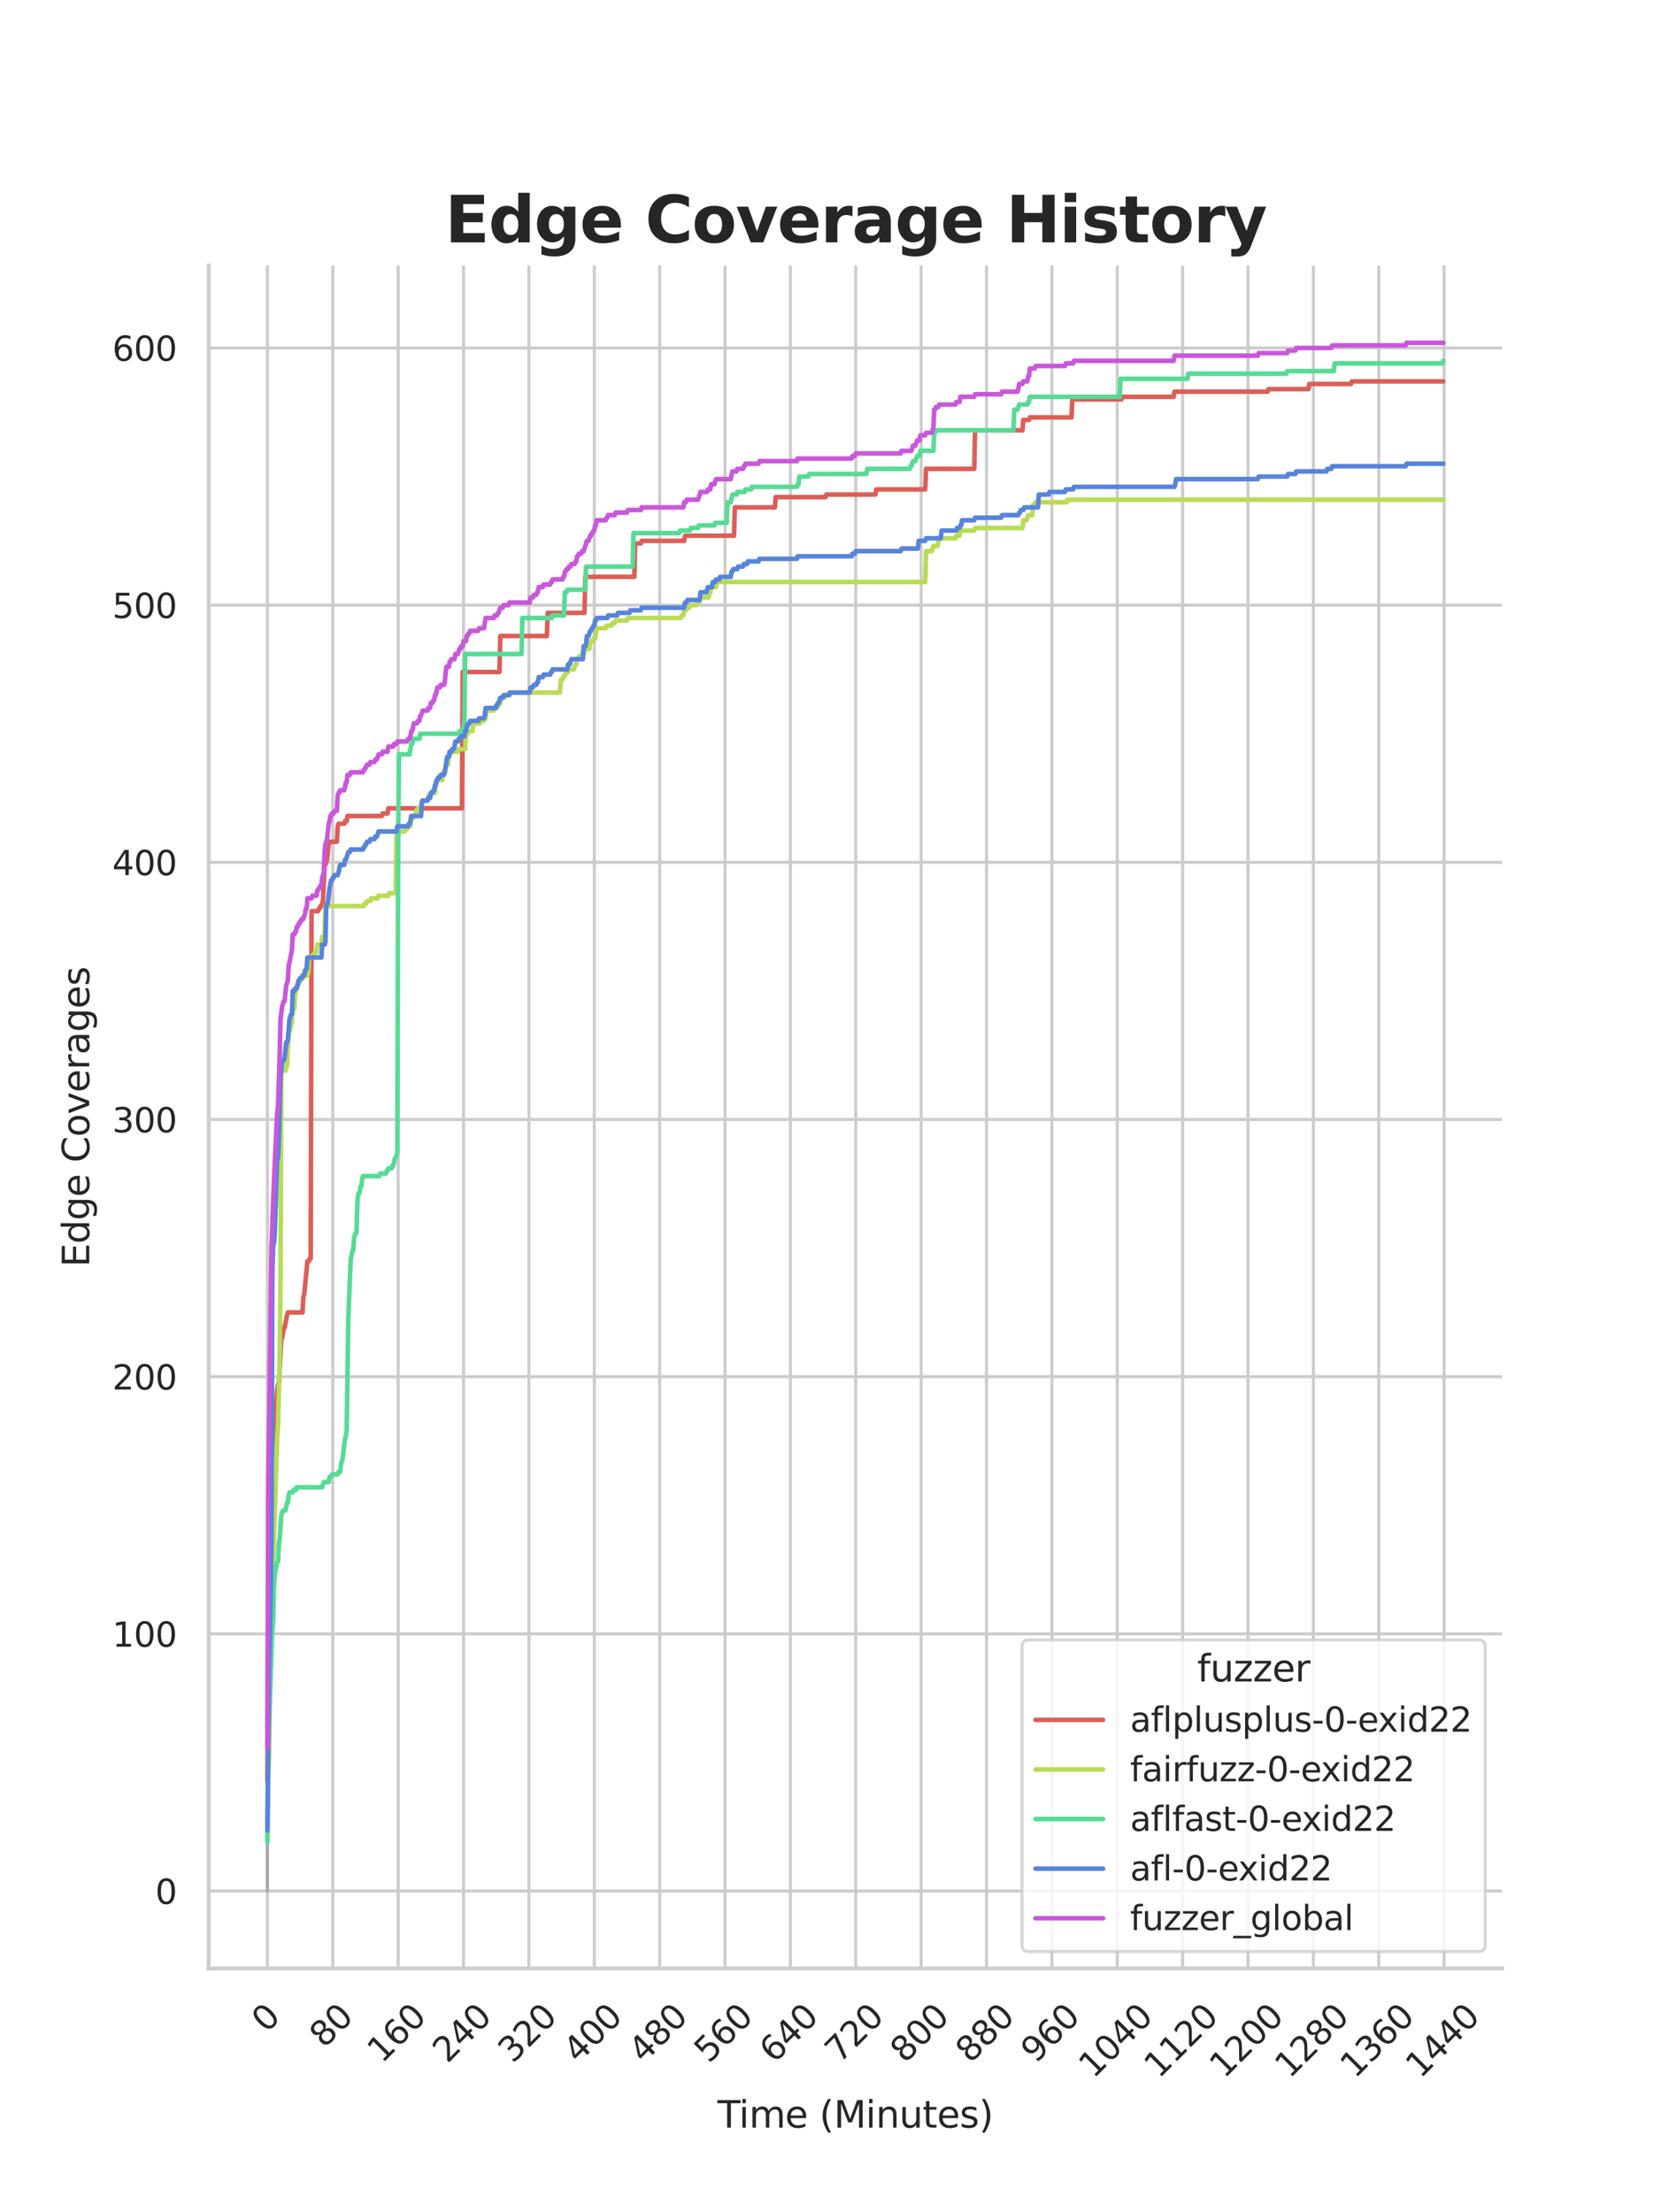 <?xml version="1.0" encoding="utf-8" standalone="no"?>
<!DOCTYPE svg PUBLIC "-//W3C//DTD SVG 1.1//EN"
  "http://www.w3.org/Graphics/SVG/1.1/DTD/svg11.dtd">
<svg xmlns:xlink="http://www.w3.org/1999/xlink" width="434.7pt" height="576pt" viewBox="0 0 434.7 576" xmlns="http://www.w3.org/2000/svg" version="1.1">
 <defs>
  <style type="text/css">*{stroke-linejoin: round; stroke-linecap: butt}</style>
 </defs>
 <g id="figure_1">
  <g id="patch_1">
   <path d="M 0 576 
L 434.7 576 
L 434.7 0 
L 0 0 
z
" style="fill: #ffffff"/>
  </g>
  <g id="axes_1">
   <g id="patch_2">
    <path d="M 54.337 512.64 
L 391.23 512.64 
L 391.23 69.12 
L 54.337 69.12 
z
" style="fill: #ffffff"/>
   </g>
   <g id="matplotlib.axis_1">
    <g id="xtick_1">
     <g id="line2d_1">
      <path d="M 69.651 512.64 
L 69.651 69.12 
" clip-path="url(#p8e035f2449)" style="fill: none; stroke: #cccccc; stroke-width: 0.8; stroke-linecap: round"/>
     </g>
     <g id="text_1">
      <!-- 0 -->
      <g style="fill: #262626" transform="translate(69.388 529.627)rotate(-45)scale(0.088 -0.088)">
       <defs>
        <path id="DejaVuSans-30" d="M 2034 4250 
Q 1547 4250 1301 3770 
Q 1056 3291 1056 2328 
Q 1056 1369 1301 889 
Q 1547 409 2034 409 
Q 2525 409 2770 889 
Q 3016 1369 3016 2328 
Q 3016 3291 2770 3770 
Q 2525 4250 2034 4250 
z
M 2034 4750 
Q 2819 4750 3233 4129 
Q 3647 3509 3647 2328 
Q 3647 1150 3233 529 
Q 2819 -91 2034 -91 
Q 1250 -91 836 529 
Q 422 1150 422 2328 
Q 422 3509 836 4129 
Q 1250 4750 2034 4750 
z
" transform="scale(0.016)"/>
       </defs>
       <use xlink:href="#DejaVuSans-30"/>
      </g>
     </g>
    </g>
    <g id="xtick_2">
     <g id="line2d_2">
      <path d="M 86.677 512.64 
L 86.677 69.12 
" clip-path="url(#p8e035f2449)" style="fill: none; stroke: #cccccc; stroke-width: 0.8; stroke-linecap: round"/>
     </g>
     <g id="text_2">
      <!-- 80 -->
      <g style="fill: #262626" transform="translate(84.435 533.586)rotate(-45)scale(0.088 -0.088)">
       <defs>
        <path id="DejaVuSans-38" d="M 2034 2216 
Q 1584 2216 1326 1975 
Q 1069 1734 1069 1313 
Q 1069 891 1326 650 
Q 1584 409 2034 409 
Q 2484 409 2743 651 
Q 3003 894 3003 1313 
Q 3003 1734 2745 1975 
Q 2488 2216 2034 2216 
z
M 1403 2484 
Q 997 2584 770 2862 
Q 544 3141 544 3541 
Q 544 4100 942 4425 
Q 1341 4750 2034 4750 
Q 2731 4750 3128 4425 
Q 3525 4100 3525 3541 
Q 3525 3141 3298 2862 
Q 3072 2584 2669 2484 
Q 3125 2378 3379 2068 
Q 3634 1759 3634 1313 
Q 3634 634 3220 271 
Q 2806 -91 2034 -91 
Q 1263 -91 848 271 
Q 434 634 434 1313 
Q 434 1759 690 2068 
Q 947 2378 1403 2484 
z
M 1172 3481 
Q 1172 3119 1398 2916 
Q 1625 2713 2034 2713 
Q 2441 2713 2670 2916 
Q 2900 3119 2900 3481 
Q 2900 3844 2670 4047 
Q 2441 4250 2034 4250 
Q 1625 4250 1398 4047 
Q 1172 3844 1172 3481 
z
" transform="scale(0.016)"/>
       </defs>
       <use xlink:href="#DejaVuSans-38"/>
       <use xlink:href="#DejaVuSans-30" x="63.623"/>
      </g>
     </g>
    </g>
    <g id="xtick_3">
     <g id="line2d_3">
      <path d="M 103.704 512.64 
L 103.704 69.12 
" clip-path="url(#p8e035f2449)" style="fill: none; stroke: #cccccc; stroke-width: 0.8; stroke-linecap: round"/>
     </g>
     <g id="text_3">
      <!-- 160 -->
      <g style="fill: #262626" transform="translate(99.482 537.545)rotate(-45)scale(0.088 -0.088)">
       <defs>
        <path id="DejaVuSans-31" d="M 794 531 
L 1825 531 
L 1825 4091 
L 703 3866 
L 703 4441 
L 1819 4666 
L 2450 4666 
L 2450 531 
L 3481 531 
L 3481 0 
L 794 0 
L 794 531 
z
" transform="scale(0.016)"/>
        <path id="DejaVuSans-36" d="M 2113 2584 
Q 1688 2584 1439 2293 
Q 1191 2003 1191 1497 
Q 1191 994 1439 701 
Q 1688 409 2113 409 
Q 2538 409 2786 701 
Q 3034 994 3034 1497 
Q 3034 2003 2786 2293 
Q 2538 2584 2113 2584 
z
M 3366 4563 
L 3366 3988 
Q 3128 4100 2886 4159 
Q 2644 4219 2406 4219 
Q 1781 4219 1451 3797 
Q 1122 3375 1075 2522 
Q 1259 2794 1537 2939 
Q 1816 3084 2150 3084 
Q 2853 3084 3261 2657 
Q 3669 2231 3669 1497 
Q 3669 778 3244 343 
Q 2819 -91 2113 -91 
Q 1303 -91 875 529 
Q 447 1150 447 2328 
Q 447 3434 972 4092 
Q 1497 4750 2381 4750 
Q 2619 4750 2861 4703 
Q 3103 4656 3366 4563 
z
" transform="scale(0.016)"/>
       </defs>
       <use xlink:href="#DejaVuSans-31"/>
       <use xlink:href="#DejaVuSans-36" x="63.623"/>
       <use xlink:href="#DejaVuSans-30" x="127.246"/>
      </g>
     </g>
    </g>
    <g id="xtick_4">
     <g id="line2d_4">
      <path d="M 120.731 512.64 
L 120.731 69.12 
" clip-path="url(#p8e035f2449)" style="fill: none; stroke: #cccccc; stroke-width: 0.8; stroke-linecap: round"/>
     </g>
     <g id="text_4">
      <!-- 240 -->
      <g style="fill: #262626" transform="translate(116.509 537.545)rotate(-45)scale(0.088 -0.088)">
       <defs>
        <path id="DejaVuSans-32" d="M 1228 531 
L 3431 531 
L 3431 0 
L 469 0 
L 469 531 
Q 828 903 1448 1529 
Q 2069 2156 2228 2338 
Q 2531 2678 2651 2914 
Q 2772 3150 2772 3378 
Q 2772 3750 2511 3984 
Q 2250 4219 1831 4219 
Q 1534 4219 1204 4116 
Q 875 4013 500 3803 
L 500 4441 
Q 881 4594 1212 4672 
Q 1544 4750 1819 4750 
Q 2544 4750 2975 4387 
Q 3406 4025 3406 3419 
Q 3406 3131 3298 2873 
Q 3191 2616 2906 2266 
Q 2828 2175 2409 1742 
Q 1991 1309 1228 531 
z
" transform="scale(0.016)"/>
        <path id="DejaVuSans-34" d="M 2419 4116 
L 825 1625 
L 2419 1625 
L 2419 4116 
z
M 2253 4666 
L 3047 4666 
L 3047 1625 
L 3713 1625 
L 3713 1100 
L 3047 1100 
L 3047 0 
L 2419 0 
L 2419 1100 
L 313 1100 
L 313 1709 
L 2253 4666 
z
" transform="scale(0.016)"/>
       </defs>
       <use xlink:href="#DejaVuSans-32"/>
       <use xlink:href="#DejaVuSans-34" x="63.623"/>
       <use xlink:href="#DejaVuSans-30" x="127.246"/>
      </g>
     </g>
    </g>
    <g id="xtick_5">
     <g id="line2d_5">
      <path d="M 137.757 512.64 
L 137.757 69.12 
" clip-path="url(#p8e035f2449)" style="fill: none; stroke: #cccccc; stroke-width: 0.8; stroke-linecap: round"/>
     </g>
     <g id="text_5">
      <!-- 320 -->
      <g style="fill: #262626" transform="translate(133.536 537.545)rotate(-45)scale(0.088 -0.088)">
       <defs>
        <path id="DejaVuSans-33" d="M 2597 2516 
Q 3050 2419 3304 2112 
Q 3559 1806 3559 1356 
Q 3559 666 3084 287 
Q 2609 -91 1734 -91 
Q 1441 -91 1130 -33 
Q 819 25 488 141 
L 488 750 
Q 750 597 1062 519 
Q 1375 441 1716 441 
Q 2309 441 2620 675 
Q 2931 909 2931 1356 
Q 2931 1769 2642 2001 
Q 2353 2234 1838 2234 
L 1294 2234 
L 1294 2753 
L 1863 2753 
Q 2328 2753 2575 2939 
Q 2822 3125 2822 3475 
Q 2822 3834 2567 4026 
Q 2313 4219 1838 4219 
Q 1578 4219 1281 4162 
Q 984 4106 628 3988 
L 628 4550 
Q 988 4650 1302 4700 
Q 1616 4750 1894 4750 
Q 2613 4750 3031 4423 
Q 3450 4097 3450 3541 
Q 3450 3153 3228 2886 
Q 3006 2619 2597 2516 
z
" transform="scale(0.016)"/>
       </defs>
       <use xlink:href="#DejaVuSans-33"/>
       <use xlink:href="#DejaVuSans-32" x="63.623"/>
       <use xlink:href="#DejaVuSans-30" x="127.246"/>
      </g>
     </g>
    </g>
    <g id="xtick_6">
     <g id="line2d_6">
      <path d="M 154.784 512.64 
L 154.784 69.12 
" clip-path="url(#p8e035f2449)" style="fill: none; stroke: #cccccc; stroke-width: 0.8; stroke-linecap: round"/>
     </g>
     <g id="text_6">
      <!-- 400 -->
      <g style="fill: #262626" transform="translate(150.562 537.545)rotate(-45)scale(0.088 -0.088)">
       <use xlink:href="#DejaVuSans-34"/>
       <use xlink:href="#DejaVuSans-30" x="63.623"/>
       <use xlink:href="#DejaVuSans-30" x="127.246"/>
      </g>
     </g>
    </g>
    <g id="xtick_7">
     <g id="line2d_7">
      <path d="M 171.81 512.64 
L 171.81 69.12 
" clip-path="url(#p8e035f2449)" style="fill: none; stroke: #cccccc; stroke-width: 0.8; stroke-linecap: round"/>
     </g>
     <g id="text_7">
      <!-- 480 -->
      <g style="fill: #262626" transform="translate(167.589 537.545)rotate(-45)scale(0.088 -0.088)">
       <use xlink:href="#DejaVuSans-34"/>
       <use xlink:href="#DejaVuSans-38" x="63.623"/>
       <use xlink:href="#DejaVuSans-30" x="127.246"/>
      </g>
     </g>
    </g>
    <g id="xtick_8">
     <g id="line2d_8">
      <path d="M 188.837 512.64 
L 188.837 69.12 
" clip-path="url(#p8e035f2449)" style="fill: none; stroke: #cccccc; stroke-width: 0.8; stroke-linecap: round"/>
     </g>
     <g id="text_8">
      <!-- 560 -->
      <g style="fill: #262626" transform="translate(184.615 537.545)rotate(-45)scale(0.088 -0.088)">
       <defs>
        <path id="DejaVuSans-35" d="M 691 4666 
L 3169 4666 
L 3169 4134 
L 1269 4134 
L 1269 2991 
Q 1406 3038 1543 3061 
Q 1681 3084 1819 3084 
Q 2600 3084 3056 2656 
Q 3513 2228 3513 1497 
Q 3513 744 3044 326 
Q 2575 -91 1722 -91 
Q 1428 -91 1123 -41 
Q 819 9 494 109 
L 494 744 
Q 775 591 1075 516 
Q 1375 441 1709 441 
Q 2250 441 2565 725 
Q 2881 1009 2881 1497 
Q 2881 1984 2565 2268 
Q 2250 2553 1709 2553 
Q 1456 2553 1204 2497 
Q 953 2441 691 2322 
L 691 4666 
z
" transform="scale(0.016)"/>
       </defs>
       <use xlink:href="#DejaVuSans-35"/>
       <use xlink:href="#DejaVuSans-36" x="63.623"/>
       <use xlink:href="#DejaVuSans-30" x="127.246"/>
      </g>
     </g>
    </g>
    <g id="xtick_9">
     <g id="line2d_9">
      <path d="M 205.864 512.64 
L 205.864 69.12 
" clip-path="url(#p8e035f2449)" style="fill: none; stroke: #cccccc; stroke-width: 0.8; stroke-linecap: round"/>
     </g>
     <g id="text_9">
      <!-- 640 -->
      <g style="fill: #262626" transform="translate(201.642 537.545)rotate(-45)scale(0.088 -0.088)">
       <use xlink:href="#DejaVuSans-36"/>
       <use xlink:href="#DejaVuSans-34" x="63.623"/>
       <use xlink:href="#DejaVuSans-30" x="127.246"/>
      </g>
     </g>
    </g>
    <g id="xtick_10">
     <g id="line2d_10">
      <path d="M 222.89 512.64 
L 222.89 69.12 
" clip-path="url(#p8e035f2449)" style="fill: none; stroke: #cccccc; stroke-width: 0.8; stroke-linecap: round"/>
     </g>
     <g id="text_10">
      <!-- 720 -->
      <g style="fill: #262626" transform="translate(218.669 537.545)rotate(-45)scale(0.088 -0.088)">
       <defs>
        <path id="DejaVuSans-37" d="M 525 4666 
L 3525 4666 
L 3525 4397 
L 1831 0 
L 1172 0 
L 2766 4134 
L 525 4134 
L 525 4666 
z
" transform="scale(0.016)"/>
       </defs>
       <use xlink:href="#DejaVuSans-37"/>
       <use xlink:href="#DejaVuSans-32" x="63.623"/>
       <use xlink:href="#DejaVuSans-30" x="127.246"/>
      </g>
     </g>
    </g>
    <g id="xtick_11">
     <g id="line2d_11">
      <path d="M 239.917 512.64 
L 239.917 69.12 
" clip-path="url(#p8e035f2449)" style="fill: none; stroke: #cccccc; stroke-width: 0.8; stroke-linecap: round"/>
     </g>
     <g id="text_11">
      <!-- 800 -->
      <g style="fill: #262626" transform="translate(235.695 537.545)rotate(-45)scale(0.088 -0.088)">
       <use xlink:href="#DejaVuSans-38"/>
       <use xlink:href="#DejaVuSans-30" x="63.623"/>
       <use xlink:href="#DejaVuSans-30" x="127.246"/>
      </g>
     </g>
    </g>
    <g id="xtick_12">
     <g id="line2d_12">
      <path d="M 256.943 512.64 
L 256.943 69.12 
" clip-path="url(#p8e035f2449)" style="fill: none; stroke: #cccccc; stroke-width: 0.8; stroke-linecap: round"/>
     </g>
     <g id="text_12">
      <!-- 880 -->
      <g style="fill: #262626" transform="translate(252.722 537.545)rotate(-45)scale(0.088 -0.088)">
       <use xlink:href="#DejaVuSans-38"/>
       <use xlink:href="#DejaVuSans-38" x="63.623"/>
       <use xlink:href="#DejaVuSans-30" x="127.246"/>
      </g>
     </g>
    </g>
    <g id="xtick_13">
     <g id="line2d_13">
      <path d="M 273.97 512.64 
L 273.97 69.12 
" clip-path="url(#p8e035f2449)" style="fill: none; stroke: #cccccc; stroke-width: 0.8; stroke-linecap: round"/>
     </g>
     <g id="text_13">
      <!-- 960 -->
      <g style="fill: #262626" transform="translate(269.748 537.545)rotate(-45)scale(0.088 -0.088)">
       <defs>
        <path id="DejaVuSans-39" d="M 703 97 
L 703 672 
Q 941 559 1184 500 
Q 1428 441 1663 441 
Q 2288 441 2617 861 
Q 2947 1281 2994 2138 
Q 2813 1869 2534 1725 
Q 2256 1581 1919 1581 
Q 1219 1581 811 2004 
Q 403 2428 403 3163 
Q 403 3881 828 4315 
Q 1253 4750 1959 4750 
Q 2769 4750 3195 4129 
Q 3622 3509 3622 2328 
Q 3622 1225 3098 567 
Q 2575 -91 1691 -91 
Q 1453 -91 1209 -44 
Q 966 3 703 97 
z
M 1959 2075 
Q 2384 2075 2632 2365 
Q 2881 2656 2881 3163 
Q 2881 3666 2632 3958 
Q 2384 4250 1959 4250 
Q 1534 4250 1286 3958 
Q 1038 3666 1038 3163 
Q 1038 2656 1286 2365 
Q 1534 2075 1959 2075 
z
" transform="scale(0.016)"/>
       </defs>
       <use xlink:href="#DejaVuSans-39"/>
       <use xlink:href="#DejaVuSans-36" x="63.623"/>
       <use xlink:href="#DejaVuSans-30" x="127.246"/>
      </g>
     </g>
    </g>
    <g id="xtick_14">
     <g id="line2d_14">
      <path d="M 290.997 512.64 
L 290.997 69.12 
" clip-path="url(#p8e035f2449)" style="fill: none; stroke: #cccccc; stroke-width: 0.8; stroke-linecap: round"/>
     </g>
     <g id="text_14">
      <!-- 1040 -->
      <g style="fill: #262626" transform="translate(284.795 541.505)rotate(-45)scale(0.088 -0.088)">
       <use xlink:href="#DejaVuSans-31"/>
       <use xlink:href="#DejaVuSans-30" x="63.623"/>
       <use xlink:href="#DejaVuSans-34" x="127.246"/>
       <use xlink:href="#DejaVuSans-30" x="190.869"/>
      </g>
     </g>
    </g>
    <g id="xtick_15">
     <g id="line2d_15">
      <path d="M 308.023 512.64 
L 308.023 69.12 
" clip-path="url(#p8e035f2449)" style="fill: none; stroke: #cccccc; stroke-width: 0.8; stroke-linecap: round"/>
     </g>
     <g id="text_15">
      <!-- 1120 -->
      <g style="fill: #262626" transform="translate(301.822 541.505)rotate(-45)scale(0.088 -0.088)">
       <use xlink:href="#DejaVuSans-31"/>
       <use xlink:href="#DejaVuSans-31" x="63.623"/>
       <use xlink:href="#DejaVuSans-32" x="127.246"/>
       <use xlink:href="#DejaVuSans-30" x="190.869"/>
      </g>
     </g>
    </g>
    <g id="xtick_16">
     <g id="line2d_16">
      <path d="M 325.05 512.64 
L 325.05 69.12 
" clip-path="url(#p8e035f2449)" style="fill: none; stroke: #cccccc; stroke-width: 0.8; stroke-linecap: round"/>
     </g>
     <g id="text_16">
      <!-- 1200 -->
      <g style="fill: #262626" transform="translate(318.849 541.505)rotate(-45)scale(0.088 -0.088)">
       <use xlink:href="#DejaVuSans-31"/>
       <use xlink:href="#DejaVuSans-32" x="63.623"/>
       <use xlink:href="#DejaVuSans-30" x="127.246"/>
       <use xlink:href="#DejaVuSans-30" x="190.869"/>
      </g>
     </g>
    </g>
    <g id="xtick_17">
     <g id="line2d_17">
      <path d="M 342.076 512.64 
L 342.076 69.12 
" clip-path="url(#p8e035f2449)" style="fill: none; stroke: #cccccc; stroke-width: 0.8; stroke-linecap: round"/>
     </g>
     <g id="text_17">
      <!-- 1280 -->
      <g style="fill: #262626" transform="translate(335.875 541.505)rotate(-45)scale(0.088 -0.088)">
       <use xlink:href="#DejaVuSans-31"/>
       <use xlink:href="#DejaVuSans-32" x="63.623"/>
       <use xlink:href="#DejaVuSans-38" x="127.246"/>
       <use xlink:href="#DejaVuSans-30" x="190.869"/>
      </g>
     </g>
    </g>
    <g id="xtick_18">
     <g id="line2d_18">
      <path d="M 359.103 512.64 
L 359.103 69.12 
" clip-path="url(#p8e035f2449)" style="fill: none; stroke: #cccccc; stroke-width: 0.8; stroke-linecap: round"/>
     </g>
     <g id="text_18">
      <!-- 1360 -->
      <g style="fill: #262626" transform="translate(352.902 541.505)rotate(-45)scale(0.088 -0.088)">
       <use xlink:href="#DejaVuSans-31"/>
       <use xlink:href="#DejaVuSans-33" x="63.623"/>
       <use xlink:href="#DejaVuSans-36" x="127.246"/>
       <use xlink:href="#DejaVuSans-30" x="190.869"/>
      </g>
     </g>
    </g>
    <g id="xtick_19">
     <g id="line2d_19">
      <path d="M 376.13 512.64 
L 376.13 69.12 
" clip-path="url(#p8e035f2449)" style="fill: none; stroke: #cccccc; stroke-width: 0.8; stroke-linecap: round"/>
     </g>
     <g id="text_19">
      <!-- 1440 -->
      <g style="fill: #262626" transform="translate(369.928 541.505)rotate(-45)scale(0.088 -0.088)">
       <use xlink:href="#DejaVuSans-31"/>
       <use xlink:href="#DejaVuSans-34" x="63.623"/>
       <use xlink:href="#DejaVuSans-34" x="127.246"/>
       <use xlink:href="#DejaVuSans-30" x="190.869"/>
      </g>
     </g>
    </g>
    <g id="text_20">
     <!-- Time (Minutes) -->
     <g style="fill: #262626" transform="translate(186.874 554.093)scale(0.096 -0.096)">
      <defs>
       <path id="DejaVuSans-54" d="M -19 4666 
L 3928 4666 
L 3928 4134 
L 2272 4134 
L 2272 0 
L 1638 0 
L 1638 4134 
L -19 4134 
L -19 4666 
z
" transform="scale(0.016)"/>
       <path id="DejaVuSans-69" d="M 603 3500 
L 1178 3500 
L 1178 0 
L 603 0 
L 603 3500 
z
M 603 4863 
L 1178 4863 
L 1178 4134 
L 603 4134 
L 603 4863 
z
" transform="scale(0.016)"/>
       <path id="DejaVuSans-6d" d="M 3328 2828 
Q 3544 3216 3844 3400 
Q 4144 3584 4550 3584 
Q 5097 3584 5394 3201 
Q 5691 2819 5691 2113 
L 5691 0 
L 5113 0 
L 5113 2094 
Q 5113 2597 4934 2840 
Q 4756 3084 4391 3084 
Q 3944 3084 3684 2787 
Q 3425 2491 3425 1978 
L 3425 0 
L 2847 0 
L 2847 2094 
Q 2847 2600 2669 2842 
Q 2491 3084 2119 3084 
Q 1678 3084 1418 2786 
Q 1159 2488 1159 1978 
L 1159 0 
L 581 0 
L 581 3500 
L 1159 3500 
L 1159 2956 
Q 1356 3278 1631 3431 
Q 1906 3584 2284 3584 
Q 2666 3584 2933 3390 
Q 3200 3197 3328 2828 
z
" transform="scale(0.016)"/>
       <path id="DejaVuSans-65" d="M 3597 1894 
L 3597 1613 
L 953 1613 
Q 991 1019 1311 708 
Q 1631 397 2203 397 
Q 2534 397 2845 478 
Q 3156 559 3463 722 
L 3463 178 
Q 3153 47 2828 -22 
Q 2503 -91 2169 -91 
Q 1331 -91 842 396 
Q 353 884 353 1716 
Q 353 2575 817 3079 
Q 1281 3584 2069 3584 
Q 2775 3584 3186 3129 
Q 3597 2675 3597 1894 
z
M 3022 2063 
Q 3016 2534 2758 2815 
Q 2500 3097 2075 3097 
Q 1594 3097 1305 2825 
Q 1016 2553 972 2059 
L 3022 2063 
z
" transform="scale(0.016)"/>
       <path id="DejaVuSans-20" transform="scale(0.016)"/>
       <path id="DejaVuSans-28" d="M 1984 4856 
Q 1566 4138 1362 3434 
Q 1159 2731 1159 2009 
Q 1159 1288 1364 580 
Q 1569 -128 1984 -844 
L 1484 -844 
Q 1016 -109 783 600 
Q 550 1309 550 2009 
Q 550 2706 781 3412 
Q 1013 4119 1484 4856 
L 1984 4856 
z
" transform="scale(0.016)"/>
       <path id="DejaVuSans-4d" d="M 628 4666 
L 1569 4666 
L 2759 1491 
L 3956 4666 
L 4897 4666 
L 4897 0 
L 4281 0 
L 4281 4097 
L 3078 897 
L 2444 897 
L 1241 4097 
L 1241 0 
L 628 0 
L 628 4666 
z
" transform="scale(0.016)"/>
       <path id="DejaVuSans-6e" d="M 3513 2113 
L 3513 0 
L 2938 0 
L 2938 2094 
Q 2938 2591 2744 2837 
Q 2550 3084 2163 3084 
Q 1697 3084 1428 2787 
Q 1159 2491 1159 1978 
L 1159 0 
L 581 0 
L 581 3500 
L 1159 3500 
L 1159 2956 
Q 1366 3272 1645 3428 
Q 1925 3584 2291 3584 
Q 2894 3584 3203 3211 
Q 3513 2838 3513 2113 
z
" transform="scale(0.016)"/>
       <path id="DejaVuSans-75" d="M 544 1381 
L 544 3500 
L 1119 3500 
L 1119 1403 
Q 1119 906 1312 657 
Q 1506 409 1894 409 
Q 2359 409 2629 706 
Q 2900 1003 2900 1516 
L 2900 3500 
L 3475 3500 
L 3475 0 
L 2900 0 
L 2900 538 
Q 2691 219 2414 64 
Q 2138 -91 1772 -91 
Q 1169 -91 856 284 
Q 544 659 544 1381 
z
M 1991 3584 
L 1991 3584 
z
" transform="scale(0.016)"/>
       <path id="DejaVuSans-74" d="M 1172 4494 
L 1172 3500 
L 2356 3500 
L 2356 3053 
L 1172 3053 
L 1172 1153 
Q 1172 725 1289 603 
Q 1406 481 1766 481 
L 2356 481 
L 2356 0 
L 1766 0 
Q 1100 0 847 248 
Q 594 497 594 1153 
L 594 3053 
L 172 3053 
L 172 3500 
L 594 3500 
L 594 4494 
L 1172 4494 
z
" transform="scale(0.016)"/>
       <path id="DejaVuSans-73" d="M 2834 3397 
L 2834 2853 
Q 2591 2978 2328 3040 
Q 2066 3103 1784 3103 
Q 1356 3103 1142 2972 
Q 928 2841 928 2578 
Q 928 2378 1081 2264 
Q 1234 2150 1697 2047 
L 1894 2003 
Q 2506 1872 2764 1633 
Q 3022 1394 3022 966 
Q 3022 478 2636 193 
Q 2250 -91 1575 -91 
Q 1294 -91 989 -36 
Q 684 19 347 128 
L 347 722 
Q 666 556 975 473 
Q 1284 391 1588 391 
Q 1994 391 2212 530 
Q 2431 669 2431 922 
Q 2431 1156 2273 1281 
Q 2116 1406 1581 1522 
L 1381 1569 
Q 847 1681 609 1914 
Q 372 2147 372 2553 
Q 372 3047 722 3315 
Q 1072 3584 1716 3584 
Q 2034 3584 2315 3537 
Q 2597 3491 2834 3397 
z
" transform="scale(0.016)"/>
       <path id="DejaVuSans-29" d="M 513 4856 
L 1013 4856 
Q 1481 4119 1714 3412 
Q 1947 2706 1947 2009 
Q 1947 1309 1714 600 
Q 1481 -109 1013 -844 
L 513 -844 
Q 928 -128 1133 580 
Q 1338 1288 1338 2009 
Q 1338 2731 1133 3434 
Q 928 4138 513 4856 
z
" transform="scale(0.016)"/>
      </defs>
      <use xlink:href="#DejaVuSans-54"/>
      <use xlink:href="#DejaVuSans-69" x="57.959"/>
      <use xlink:href="#DejaVuSans-6d" x="85.742"/>
      <use xlink:href="#DejaVuSans-65" x="183.154"/>
      <use xlink:href="#DejaVuSans-20" x="244.678"/>
      <use xlink:href="#DejaVuSans-28" x="276.465"/>
      <use xlink:href="#DejaVuSans-4d" x="315.479"/>
      <use xlink:href="#DejaVuSans-69" x="401.758"/>
      <use xlink:href="#DejaVuSans-6e" x="429.541"/>
      <use xlink:href="#DejaVuSans-75" x="492.92"/>
      <use xlink:href="#DejaVuSans-74" x="556.299"/>
      <use xlink:href="#DejaVuSans-65" x="595.508"/>
      <use xlink:href="#DejaVuSans-73" x="657.031"/>
      <use xlink:href="#DejaVuSans-29" x="709.131"/>
     </g>
    </g>
   </g>
   <g id="matplotlib.axis_2">
    <g id="ytick_1">
     <g id="line2d_20">
      <path d="M 54.337 492.48 
L 391.23 492.48 
" clip-path="url(#p8e035f2449)" style="fill: none; stroke: #cccccc; stroke-width: 0.8; stroke-linecap: round"/>
     </g>
     <g id="text_21">
      <!-- 0 -->
      <g style="fill: #262626" transform="translate(40.438 495.823)scale(0.088 -0.088)">
       <use xlink:href="#DejaVuSans-30"/>
      </g>
     </g>
    </g>
    <g id="ytick_2">
     <g id="line2d_21">
      <path d="M 54.337 425.503 
L 391.23 425.503 
" clip-path="url(#p8e035f2449)" style="fill: none; stroke: #cccccc; stroke-width: 0.8; stroke-linecap: round"/>
     </g>
     <g id="text_22">
      <!-- 100 -->
      <g style="fill: #262626" transform="translate(29.241 428.847)scale(0.088 -0.088)">
       <use xlink:href="#DejaVuSans-31"/>
       <use xlink:href="#DejaVuSans-30" x="63.623"/>
       <use xlink:href="#DejaVuSans-30" x="127.246"/>
      </g>
     </g>
    </g>
    <g id="ytick_3">
     <g id="line2d_22">
      <path d="M 54.337 358.527 
L 391.23 358.527 
" clip-path="url(#p8e035f2449)" style="fill: none; stroke: #cccccc; stroke-width: 0.8; stroke-linecap: round"/>
     </g>
     <g id="text_23">
      <!-- 200 -->
      <g style="fill: #262626" transform="translate(29.241 361.87)scale(0.088 -0.088)">
       <use xlink:href="#DejaVuSans-32"/>
       <use xlink:href="#DejaVuSans-30" x="63.623"/>
       <use xlink:href="#DejaVuSans-30" x="127.246"/>
      </g>
     </g>
    </g>
    <g id="ytick_4">
     <g id="line2d_23">
      <path d="M 54.337 291.55 
L 391.23 291.55 
" clip-path="url(#p8e035f2449)" style="fill: none; stroke: #cccccc; stroke-width: 0.8; stroke-linecap: round"/>
     </g>
     <g id="text_24">
      <!-- 300 -->
      <g style="fill: #262626" transform="translate(29.241 294.893)scale(0.088 -0.088)">
       <use xlink:href="#DejaVuSans-33"/>
       <use xlink:href="#DejaVuSans-30" x="63.623"/>
       <use xlink:href="#DejaVuSans-30" x="127.246"/>
      </g>
     </g>
    </g>
    <g id="ytick_5">
     <g id="line2d_24">
      <path d="M 54.337 224.573 
L 391.23 224.573 
" clip-path="url(#p8e035f2449)" style="fill: none; stroke: #cccccc; stroke-width: 0.8; stroke-linecap: round"/>
     </g>
     <g id="text_25">
      <!-- 400 -->
      <g style="fill: #262626" transform="translate(29.241 227.916)scale(0.088 -0.088)">
       <use xlink:href="#DejaVuSans-34"/>
       <use xlink:href="#DejaVuSans-30" x="63.623"/>
       <use xlink:href="#DejaVuSans-30" x="127.246"/>
      </g>
     </g>
    </g>
    <g id="ytick_6">
     <g id="line2d_25">
      <path d="M 54.337 157.596 
L 391.23 157.596 
" clip-path="url(#p8e035f2449)" style="fill: none; stroke: #cccccc; stroke-width: 0.8; stroke-linecap: round"/>
     </g>
     <g id="text_26">
      <!-- 500 -->
      <g style="fill: #262626" transform="translate(29.241 160.94)scale(0.088 -0.088)">
       <use xlink:href="#DejaVuSans-35"/>
       <use xlink:href="#DejaVuSans-30" x="63.623"/>
       <use xlink:href="#DejaVuSans-30" x="127.246"/>
      </g>
     </g>
    </g>
    <g id="ytick_7">
     <g id="line2d_26">
      <path d="M 54.337 90.62 
L 391.23 90.62 
" clip-path="url(#p8e035f2449)" style="fill: none; stroke: #cccccc; stroke-width: 0.8; stroke-linecap: round"/>
     </g>
     <g id="text_27">
      <!-- 600 -->
      <g style="fill: #262626" transform="translate(29.241 93.963)scale(0.088 -0.088)">
       <use xlink:href="#DejaVuSans-36"/>
       <use xlink:href="#DejaVuSans-30" x="63.623"/>
       <use xlink:href="#DejaVuSans-30" x="127.246"/>
      </g>
     </g>
    </g>
    <g id="text_28">
     <!-- Edge Coverages -->
     <g style="fill: #262626" transform="translate(23.244 329.986)rotate(-90)scale(0.096 -0.096)">
      <defs>
       <path id="DejaVuSans-45" d="M 628 4666 
L 3578 4666 
L 3578 4134 
L 1259 4134 
L 1259 2753 
L 3481 2753 
L 3481 2222 
L 1259 2222 
L 1259 531 
L 3634 531 
L 3634 0 
L 628 0 
L 628 4666 
z
" transform="scale(0.016)"/>
       <path id="DejaVuSans-64" d="M 2906 2969 
L 2906 4863 
L 3481 4863 
L 3481 0 
L 2906 0 
L 2906 525 
Q 2725 213 2448 61 
Q 2172 -91 1784 -91 
Q 1150 -91 751 415 
Q 353 922 353 1747 
Q 353 2572 751 3078 
Q 1150 3584 1784 3584 
Q 2172 3584 2448 3432 
Q 2725 3281 2906 2969 
z
M 947 1747 
Q 947 1113 1208 752 
Q 1469 391 1925 391 
Q 2381 391 2643 752 
Q 2906 1113 2906 1747 
Q 2906 2381 2643 2742 
Q 2381 3103 1925 3103 
Q 1469 3103 1208 2742 
Q 947 2381 947 1747 
z
" transform="scale(0.016)"/>
       <path id="DejaVuSans-67" d="M 2906 1791 
Q 2906 2416 2648 2759 
Q 2391 3103 1925 3103 
Q 1463 3103 1205 2759 
Q 947 2416 947 1791 
Q 947 1169 1205 825 
Q 1463 481 1925 481 
Q 2391 481 2648 825 
Q 2906 1169 2906 1791 
z
M 3481 434 
Q 3481 -459 3084 -895 
Q 2688 -1331 1869 -1331 
Q 1566 -1331 1297 -1286 
Q 1028 -1241 775 -1147 
L 775 -588 
Q 1028 -725 1275 -790 
Q 1522 -856 1778 -856 
Q 2344 -856 2625 -561 
Q 2906 -266 2906 331 
L 2906 616 
Q 2728 306 2450 153 
Q 2172 0 1784 0 
Q 1141 0 747 490 
Q 353 981 353 1791 
Q 353 2603 747 3093 
Q 1141 3584 1784 3584 
Q 2172 3584 2450 3431 
Q 2728 3278 2906 2969 
L 2906 3500 
L 3481 3500 
L 3481 434 
z
" transform="scale(0.016)"/>
       <path id="DejaVuSans-43" d="M 4122 4306 
L 4122 3641 
Q 3803 3938 3442 4084 
Q 3081 4231 2675 4231 
Q 1875 4231 1450 3742 
Q 1025 3253 1025 2328 
Q 1025 1406 1450 917 
Q 1875 428 2675 428 
Q 3081 428 3442 575 
Q 3803 722 4122 1019 
L 4122 359 
Q 3791 134 3420 21 
Q 3050 -91 2638 -91 
Q 1578 -91 968 557 
Q 359 1206 359 2328 
Q 359 3453 968 4101 
Q 1578 4750 2638 4750 
Q 3056 4750 3426 4639 
Q 3797 4528 4122 4306 
z
" transform="scale(0.016)"/>
       <path id="DejaVuSans-6f" d="M 1959 3097 
Q 1497 3097 1228 2736 
Q 959 2375 959 1747 
Q 959 1119 1226 758 
Q 1494 397 1959 397 
Q 2419 397 2687 759 
Q 2956 1122 2956 1747 
Q 2956 2369 2687 2733 
Q 2419 3097 1959 3097 
z
M 1959 3584 
Q 2709 3584 3137 3096 
Q 3566 2609 3566 1747 
Q 3566 888 3137 398 
Q 2709 -91 1959 -91 
Q 1206 -91 779 398 
Q 353 888 353 1747 
Q 353 2609 779 3096 
Q 1206 3584 1959 3584 
z
" transform="scale(0.016)"/>
       <path id="DejaVuSans-76" d="M 191 3500 
L 800 3500 
L 1894 563 
L 2988 3500 
L 3597 3500 
L 2284 0 
L 1503 0 
L 191 3500 
z
" transform="scale(0.016)"/>
       <path id="DejaVuSans-72" d="M 2631 2963 
Q 2534 3019 2420 3045 
Q 2306 3072 2169 3072 
Q 1681 3072 1420 2755 
Q 1159 2438 1159 1844 
L 1159 0 
L 581 0 
L 581 3500 
L 1159 3500 
L 1159 2956 
Q 1341 3275 1631 3429 
Q 1922 3584 2338 3584 
Q 2397 3584 2469 3576 
Q 2541 3569 2628 3553 
L 2631 2963 
z
" transform="scale(0.016)"/>
       <path id="DejaVuSans-61" d="M 2194 1759 
Q 1497 1759 1228 1600 
Q 959 1441 959 1056 
Q 959 750 1161 570 
Q 1363 391 1709 391 
Q 2188 391 2477 730 
Q 2766 1069 2766 1631 
L 2766 1759 
L 2194 1759 
z
M 3341 1997 
L 3341 0 
L 2766 0 
L 2766 531 
Q 2569 213 2275 61 
Q 1981 -91 1556 -91 
Q 1019 -91 701 211 
Q 384 513 384 1019 
Q 384 1609 779 1909 
Q 1175 2209 1959 2209 
L 2766 2209 
L 2766 2266 
Q 2766 2663 2505 2880 
Q 2244 3097 1772 3097 
Q 1472 3097 1187 3025 
Q 903 2953 641 2809 
L 641 3341 
Q 956 3463 1253 3523 
Q 1550 3584 1831 3584 
Q 2591 3584 2966 3190 
Q 3341 2797 3341 1997 
z
" transform="scale(0.016)"/>
      </defs>
      <use xlink:href="#DejaVuSans-45"/>
      <use xlink:href="#DejaVuSans-64" x="63.184"/>
      <use xlink:href="#DejaVuSans-67" x="126.66"/>
      <use xlink:href="#DejaVuSans-65" x="190.137"/>
      <use xlink:href="#DejaVuSans-20" x="251.66"/>
      <use xlink:href="#DejaVuSans-43" x="283.447"/>
      <use xlink:href="#DejaVuSans-6f" x="353.271"/>
      <use xlink:href="#DejaVuSans-76" x="414.453"/>
      <use xlink:href="#DejaVuSans-65" x="473.633"/>
      <use xlink:href="#DejaVuSans-72" x="535.156"/>
      <use xlink:href="#DejaVuSans-61" x="576.27"/>
      <use xlink:href="#DejaVuSans-67" x="637.549"/>
      <use xlink:href="#DejaVuSans-65" x="701.025"/>
      <use xlink:href="#DejaVuSans-73" x="762.549"/>
     </g>
    </g>
   </g>
   <g id="PolyCollection_1">
    <defs>
     <path id="m63634c2502" d="M 69.651 -140.45 
L 69.651 -83.52 
L 69.651 -140.45 
L 69.651 -140.45 
z
" style="stroke: #db5f57; stroke-opacity: 0.2; stroke-width: 0.8"/>
    </defs>
    <g clip-path="url(#p8e035f2449)">
     <use xlink:href="#m63634c2502" x="0" y="576" style="fill: #db5f57; fill-opacity: 0.2; stroke: #db5f57; stroke-opacity: 0.2; stroke-width: 0.8"/>
    </g>
   </g>
   <g id="PolyCollection_2">
    <defs>
     <path id="m67ba4461f6" d="M 69.651 -110.98 
L 69.651 -83.52 
L 69.651 -110.98 
L 69.651 -110.98 
z
" style="stroke: #b9db57; stroke-opacity: 0.2; stroke-width: 0.8"/>
    </defs>
    <g clip-path="url(#p8e035f2449)">
     <use xlink:href="#m67ba4461f6" x="0" y="576" style="fill: #b9db57; fill-opacity: 0.2; stroke: #b9db57; stroke-opacity: 0.2; stroke-width: 0.8"/>
    </g>
   </g>
   <g id="PolyCollection_3">
    <defs>
     <path id="m4058ba53e1" d="M 69.651 -108.971 
L 69.651 -83.52 
L 69.651 -108.971 
L 69.651 -108.971 
z
" style="stroke: #57db94; stroke-opacity: 0.2; stroke-width: 0.8"/>
    </defs>
    <g clip-path="url(#p8e035f2449)">
     <use xlink:href="#m4058ba53e1" x="0" y="576" style="fill: #57db94; fill-opacity: 0.2; stroke: #57db94; stroke-opacity: 0.2; stroke-width: 0.8"/>
    </g>
   </g>
   <g id="PolyCollection_4">
    <defs>
     <path id="m8821e7d240" d="M 69.651 -114.999 
L 69.651 -83.52 
L 69.651 -114.999 
L 69.651 -114.999 
z
" style="stroke: #5784db; stroke-opacity: 0.2; stroke-width: 0.8"/>
    </defs>
    <g clip-path="url(#p8e035f2449)">
     <use xlink:href="#m8821e7d240" x="0" y="576" style="fill: #5784db; fill-opacity: 0.2; stroke: #5784db; stroke-opacity: 0.2; stroke-width: 0.8"/>
    </g>
   </g>
   <g id="PolyCollection_5">
    <defs>
     <path id="m2ddfcd9162" d="M 69.651 -157.864 
L 69.651 -83.52 
L 69.651 -157.864 
L 69.651 -157.864 
z
" style="stroke: #c957db; stroke-opacity: 0.2; stroke-width: 0.8"/>
    </defs>
    <g clip-path="url(#p8e035f2449)">
     <use xlink:href="#m2ddfcd9162" x="0" y="576" style="fill: #c957db; fill-opacity: 0.2; stroke: #c957db; stroke-opacity: 0.2; stroke-width: 0.8"/>
    </g>
   </g>
   <g id="line2d_27">
    <path d="M 69.651 464.015 
L 69.864 411.438 
L 70.502 385.987 
L 70.928 376.61 
L 71.141 375.94 
L 71.353 373.931 
L 71.566 373.931 
L 71.779 365.894 
L 71.992 365.224 
L 72.205 361.875 
L 72.418 360.536 
L 72.63 360.536 
L 73.269 348.48 
L 73.482 348.48 
L 73.907 345.801 
L 74.12 345.801 
L 74.759 342.452 
L 74.972 341.782 
L 78.803 341.782 
L 79.015 337.764 
L 79.228 337.094 
L 80.08 328.387 
L 80.505 328.387 
L 80.718 327.717 
L 80.931 327.717 
L 81.144 237.299 
L 82.846 237.299 
L 83.059 236.629 
L 83.272 236.629 
L 83.485 235.959 
L 83.698 235.959 
L 84.123 234.62 
L 84.549 225.243 
L 84.762 225.243 
L 85.188 223.903 
L 85.613 219.885 
L 85.826 219.215 
L 87.742 219.215 
L 87.954 215.196 
L 88.167 214.527 
L 89.657 214.527 
L 89.87 213.857 
L 90.296 213.857 
L 90.508 212.517 
L 99.447 212.517 
L 99.66 211.847 
L 100.937 211.847 
L 101.15 210.508 
L 120.305 210.508 
L 120.518 175.01 
L 130.095 175.01 
L 130.308 165.633 
L 142.439 165.633 
L 142.652 159.606 
L 152.23 159.606 
L 152.443 150.229 
L 165.213 150.229 
L 165.425 141.522 
L 166.915 141.522 
L 167.128 140.852 
L 178.195 140.852 
L 178.408 139.513 
L 191.178 139.513 
L 191.391 132.145 
L 201.82 132.145 
L 202.033 129.466 
L 215.015 129.466 
L 215.228 128.796 
L 227.998 128.796 
L 228.211 127.457 
L 240.981 127.457 
L 241.194 122.099 
L 253.751 122.099 
L 253.964 112.052 
L 266.308 112.052 
L 266.521 109.373 
L 268.011 109.373 
L 268.223 108.703 
L 279.078 108.703 
L 279.291 104.015 
L 292.061 104.015 
L 292.274 103.345 
L 305.682 103.345 
L 305.895 102.006 
L 330.158 102.006 
L 330.371 101.336 
L 340.799 101.336 
L 341.012 99.996 
L 351.867 99.996 
L 352.079 99.327 
L 375.917 99.327 
L 375.917 99.327 
" clip-path="url(#p8e035f2449)" style="fill: none; stroke: #db5f57; stroke-width: 1.2; stroke-linecap: round"/>
   </g>
   <g id="line2d_28">
    <path d="M 69.651 478.75 
L 69.864 463.01 
L 70.076 458.322 
L 70.289 442.917 
L 70.502 436.889 
L 70.928 413.447 
L 72.205 373.931 
L 72.418 371.252 
L 72.843 353.838 
L 73.056 334.415 
L 73.269 278.824 
L 74.333 278.824 
L 74.759 277.485 
L 75.184 268.778 
L 75.397 268.778 
L 75.61 268.108 
L 76.036 266.099 
L 76.249 262.75 
L 76.674 262.75 
L 76.887 258.061 
L 77.1 258.061 
L 77.313 256.722 
L 77.526 256.722 
L 77.738 256.052 
L 77.951 256.052 
L 78.164 255.382 
L 78.377 255.382 
L 78.59 254.713 
L 79.015 254.713 
L 79.228 254.043 
L 80.08 254.043 
L 80.292 253.373 
L 80.505 249.354 
L 81.144 249.354 
L 81.357 248.685 
L 81.782 248.685 
L 81.995 248.015 
L 82.421 248.015 
L 82.634 246.006 
L 83.698 246.006 
L 83.911 243.996 
L 84.549 243.996 
L 84.762 235.959 
L 94.765 235.959 
L 94.978 235.289 
L 95.404 235.289 
L 95.616 234.62 
L 96.468 234.62 
L 96.681 233.95 
L 98.383 233.95 
L 98.596 233.28 
L 101.15 233.28 
L 101.363 232.61 
L 103.065 232.61 
L 103.278 217.206 
L 103.491 216.536 
L 105.407 216.536 
L 105.619 215.866 
L 106.045 215.866 
L 106.258 215.196 
L 106.896 215.196 
L 107.109 213.187 
L 107.535 213.187 
L 107.748 212.517 
L 108.173 212.517 
L 108.386 211.178 
L 108.599 211.178 
L 108.812 210.508 
L 109.45 210.508 
L 109.876 208.499 
L 111.366 208.499 
L 111.579 207.159 
L 112.004 207.159 
L 112.217 206.489 
L 113.281 206.489 
L 113.494 203.81 
L 113.707 203.81 
L 113.92 203.14 
L 115.197 203.14 
L 115.41 201.131 
L 115.835 201.131 
L 116.048 200.461 
L 116.261 199.122 
L 116.687 199.122 
L 116.9 196.443 
L 117.325 196.443 
L 117.538 195.773 
L 119.241 195.773 
L 119.454 195.103 
L 121.156 195.103 
L 121.369 191.085 
L 121.795 191.085 
L 122.008 190.415 
L 123.072 190.415 
L 123.285 188.406 
L 124.987 188.406 
L 125.2 187.736 
L 126.051 187.736 
L 126.264 187.066 
L 126.477 187.066 
L 126.69 185.057 
L 128.605 185.057 
L 128.818 184.387 
L 129.457 184.387 
L 129.67 183.717 
L 129.882 183.717 
L 130.095 183.047 
L 130.308 183.047 
L 130.521 181.708 
L 131.372 181.708 
L 131.585 181.038 
L 132.436 181.038 
L 132.649 180.368 
L 145.845 180.368 
L 146.058 177.02 
L 146.483 177.02 
L 146.696 176.35 
L 146.909 176.35 
L 147.122 175.68 
L 147.335 175.68 
L 147.547 175.01 
L 147.973 175.01 
L 148.186 174.34 
L 149.463 174.34 
L 149.889 173.001 
L 150.101 173.001 
L 150.314 171.661 
L 150.527 171.661 
L 150.74 170.992 
L 151.378 170.992 
L 151.591 170.322 
L 152.017 170.322 
L 152.443 168.982 
L 153.507 168.982 
L 153.72 166.973 
L 154.358 166.973 
L 154.571 166.303 
L 154.997 166.303 
L 155.422 163.624 
L 157.763 163.624 
L 157.976 162.954 
L 159.253 162.954 
L 159.466 162.285 
L 160.105 162.285 
L 160.317 161.615 
L 163.297 161.615 
L 163.51 160.945 
L 177.344 160.945 
L 177.557 160.275 
L 177.983 160.275 
L 178.195 158.936 
L 178.621 158.936 
L 178.834 158.266 
L 179.472 158.266 
L 179.685 157.596 
L 181.388 157.596 
L 181.601 156.927 
L 182.026 156.927 
L 182.452 155.587 
L 184.58 155.587 
L 184.793 154.247 
L 185.006 154.247 
L 185.219 152.908 
L 186.496 152.908 
L 186.709 151.568 
L 240.981 151.568 
L 241.194 143.531 
L 242.684 143.531 
L 243.109 142.192 
L 244.173 142.192 
L 244.599 140.182 
L 248.856 140.182 
L 249.069 139.513 
L 249.92 139.513 
L 250.133 138.173 
L 253.751 138.173 
L 253.964 137.503 
L 266.308 137.503 
L 266.521 135.494 
L 267.372 135.494 
L 267.798 134.154 
L 268.862 134.154 
L 269.075 131.475 
L 269.5 131.475 
L 269.713 130.806 
L 277.801 130.806 
L 278.014 130.136 
L 375.917 130.136 
L 375.917 130.136 
" clip-path="url(#p8e035f2449)" style="fill: none; stroke: #b9db57; stroke-width: 1.2; stroke-linecap: round"/>
   </g>
   <g id="line2d_29">
    <path d="M 69.651 479.754 
L 69.864 454.303 
L 70.289 440.908 
L 70.928 424.164 
L 71.141 422.154 
L 71.353 413.447 
L 71.566 410.099 
L 72.205 406.75 
L 72.418 406.75 
L 72.63 402.061 
L 72.843 400.722 
L 73.269 394.694 
L 73.695 393.354 
L 74.333 393.354 
L 74.759 391.345 
L 74.972 391.345 
L 75.184 389.336 
L 75.397 388.666 
L 76.249 388.666 
L 76.461 387.996 
L 77.1 387.996 
L 77.313 387.327 
L 83.911 387.327 
L 84.336 385.987 
L 85.613 385.987 
L 85.826 384.647 
L 86.252 384.647 
L 86.465 383.978 
L 87.954 383.978 
L 88.167 383.308 
L 88.593 383.308 
L 88.806 381.299 
L 89.231 379.959 
L 89.87 374.601 
L 90.083 373.931 
L 90.296 372.592 
L 90.721 343.122 
L 91.36 327.717 
L 91.573 327.047 
L 91.785 325.708 
L 91.998 325.708 
L 92.211 322.359 
L 92.637 321.02 
L 92.85 321.02 
L 93.062 313.652 
L 93.275 310.973 
L 93.488 310.973 
L 93.701 310.303 
L 93.914 308.964 
L 94.127 308.964 
L 94.339 306.954 
L 94.552 306.285 
L 98.809 306.285 
L 99.022 305.615 
L 100.512 305.615 
L 100.724 304.945 
L 100.937 304.945 
L 101.15 304.275 
L 102.001 304.275 
L 102.214 303.606 
L 102.427 303.606 
L 102.853 301.596 
L 103.065 301.596 
L 103.491 300.257 
L 103.704 219.215 
L 103.917 196.443 
L 106.684 196.443 
L 107.109 193.764 
L 107.322 193.764 
L 107.748 192.424 
L 109.238 192.424 
L 109.45 191.085 
L 119.454 191.085 
L 119.666 190.415 
L 120.518 190.415 
L 120.731 189.075 
L 120.943 189.075 
L 121.156 170.322 
L 135.842 170.322 
L 136.055 160.945 
L 143.716 160.945 
L 143.929 160.275 
L 146.909 160.275 
L 147.122 154.247 
L 147.547 154.247 
L 147.76 153.578 
L 152.443 153.578 
L 152.655 147.55 
L 164.787 147.55 
L 165 138.843 
L 176.918 138.843 
L 177.131 138.173 
L 179.685 138.173 
L 179.898 137.503 
L 181.814 137.503 
L 182.026 136.833 
L 186.07 136.833 
L 186.283 136.164 
L 189.263 136.164 
L 189.475 130.806 
L 190.327 130.806 
L 190.752 128.796 
L 191.817 128.796 
L 192.029 128.127 
L 193.945 128.127 
L 194.158 127.457 
L 195.648 127.457 
L 195.86 126.787 
L 207.566 126.787 
L 207.779 126.117 
L 207.992 126.117 
L 208.205 124.108 
L 210.546 124.108 
L 210.759 123.438 
L 225.657 123.438 
L 225.87 122.099 
L 236.937 122.099 
L 237.15 121.429 
L 237.363 121.429 
L 237.788 120.089 
L 238.427 120.089 
L 238.853 118.75 
L 239.491 118.75 
L 239.704 117.41 
L 243.109 117.41 
L 243.322 112.722 
L 243.535 112.722 
L 243.748 112.052 
L 263.967 112.052 
L 264.18 106.694 
L 265.031 106.694 
L 265.457 105.354 
L 267.585 105.354 
L 267.798 104.685 
L 268.011 104.685 
L 268.223 103.345 
L 291.635 103.345 
L 291.848 98.657 
L 309.3 98.657 
L 309.513 97.317 
L 335.053 97.317 
L 335.266 96.647 
L 347.397 96.647 
L 347.61 94.638 
L 375.704 94.638 
L 375.917 93.968 
L 375.917 93.968 
" clip-path="url(#p8e035f2449)" style="fill: none; stroke: #57db94; stroke-width: 1.2; stroke-linecap: round"/>
   </g>
   <g id="line2d_30">
    <path d="M 69.651 476.74 
L 70.076 433.54 
L 70.502 415.457 
L 70.715 401.392 
L 70.928 331.066 
L 71.141 324.368 
L 71.353 323.699 
L 71.566 321.02 
L 72.205 301.596 
L 72.418 301.596 
L 72.63 296.908 
L 73.056 280.164 
L 73.482 276.815 
L 73.695 276.145 
L 73.907 276.145 
L 74.12 275.475 
L 74.546 271.457 
L 74.759 271.457 
L 74.972 270.787 
L 75.397 265.429 
L 75.823 264.089 
L 76.036 264.089 
L 76.249 258.061 
L 76.674 258.061 
L 76.887 257.392 
L 77.313 257.392 
L 77.738 255.382 
L 77.951 255.382 
L 78.164 254.713 
L 78.59 254.713 
L 78.803 254.043 
L 79.228 254.043 
L 79.441 252.703 
L 79.654 252.703 
L 79.867 252.033 
L 80.08 249.354 
L 83.698 249.354 
L 83.911 246.006 
L 84.549 246.006 
L 84.762 245.336 
L 84.975 235.959 
L 85.188 235.289 
L 85.4 235.289 
L 85.826 231.271 
L 86.252 229.261 
L 86.465 229.261 
L 86.677 228.592 
L 86.89 228.592 
L 87.103 227.922 
L 87.954 227.922 
L 88.167 227.252 
L 88.593 225.243 
L 89.657 225.243 
L 89.87 223.903 
L 90.083 223.903 
L 90.721 221.894 
L 91.147 221.894 
L 91.36 221.224 
L 94.552 221.224 
L 94.765 220.554 
L 94.978 220.554 
L 95.191 219.885 
L 95.404 219.885 
L 95.616 219.215 
L 96.255 219.215 
L 96.468 218.545 
L 97.532 218.545 
L 97.745 217.875 
L 98.17 217.875 
L 98.596 216.536 
L 103.278 216.536 
L 103.491 215.196 
L 106.258 215.196 
L 106.471 214.527 
L 106.684 214.527 
L 106.896 213.857 
L 107.109 212.517 
L 109.663 212.517 
L 109.876 209.168 
L 110.089 208.499 
L 111.366 208.499 
L 111.579 207.829 
L 112.004 207.829 
L 112.217 206.489 
L 112.643 206.489 
L 112.856 205.82 
L 113.069 205.82 
L 113.281 204.48 
L 113.494 204.48 
L 113.707 203.14 
L 113.92 203.14 
L 114.133 202.471 
L 114.558 202.471 
L 114.771 201.801 
L 115.623 201.801 
L 115.835 201.131 
L 116.474 197.113 
L 116.9 197.113 
L 117.112 195.773 
L 117.538 195.773 
L 117.751 195.103 
L 118.177 195.103 
L 118.389 194.433 
L 118.602 193.094 
L 119.241 193.094 
L 119.454 192.424 
L 119.879 192.424 
L 120.092 191.754 
L 120.943 191.754 
L 121.156 190.415 
L 121.369 190.415 
L 121.582 189.075 
L 121.795 189.075 
L 122.008 188.406 
L 122.22 188.406 
L 122.433 187.736 
L 124.562 187.736 
L 124.774 187.066 
L 126.051 187.066 
L 126.264 186.396 
L 126.477 184.387 
L 129.031 184.387 
L 129.244 183.717 
L 129.457 183.717 
L 129.67 183.047 
L 129.882 183.047 
L 130.308 181.708 
L 130.947 181.708 
L 131.159 181.038 
L 132.649 181.038 
L 132.862 180.368 
L 137.97 180.368 
L 138.183 179.029 
L 138.821 179.029 
L 139.034 178.359 
L 139.673 178.359 
L 139.886 177.689 
L 140.098 177.689 
L 140.311 176.35 
L 141.375 176.35 
L 141.588 175.68 
L 143.291 175.68 
L 143.504 175.01 
L 143.716 175.01 
L 143.929 174.34 
L 147.76 174.34 
L 147.973 173.001 
L 148.399 173.001 
L 148.824 171.661 
L 151.804 171.661 
L 152.017 168.313 
L 152.443 168.313 
L 152.655 167.643 
L 152.868 165.633 
L 153.294 165.633 
L 153.72 164.294 
L 153.932 164.294 
L 154.145 163.624 
L 154.358 163.624 
L 154.571 162.954 
L 154.784 162.954 
L 154.997 161.615 
L 155.209 161.615 
L 155.422 160.945 
L 158.189 160.945 
L 158.402 160.275 
L 160.743 160.275 
L 160.956 159.606 
L 163.936 159.606 
L 164.148 158.936 
L 166.915 158.936 
L 167.128 158.266 
L 178.195 158.266 
L 178.408 156.927 
L 178.834 156.927 
L 179.047 156.257 
L 182.239 156.257 
L 182.452 154.247 
L 183.942 154.247 
L 184.367 152.908 
L 185.432 152.908 
L 185.644 151.568 
L 186.283 151.568 
L 186.496 150.899 
L 187.347 150.899 
L 187.56 150.229 
L 190.327 150.229 
L 190.54 148.889 
L 190.752 148.889 
L 190.965 148.22 
L 192.029 148.22 
L 192.242 147.55 
L 193.519 147.55 
L 193.732 146.88 
L 194.583 146.88 
L 194.796 146.21 
L 197.563 146.21 
L 197.776 145.54 
L 207.566 145.54 
L 207.779 144.871 
L 221.826 144.871 
L 222.039 144.201 
L 222.677 144.201 
L 222.89 143.531 
L 234.596 143.531 
L 234.809 142.861 
L 239.065 142.861 
L 239.278 140.852 
L 240.981 140.852 
L 241.194 140.182 
L 245.025 140.182 
L 245.238 138.173 
L 249.069 138.173 
L 249.281 137.503 
L 249.92 137.503 
L 250.133 136.833 
L 250.346 136.833 
L 250.558 135.494 
L 253.751 135.494 
L 253.964 134.824 
L 260.774 134.824 
L 260.987 134.154 
L 265.244 134.154 
L 265.457 133.485 
L 265.669 133.485 
L 265.882 132.815 
L 266.521 132.815 
L 266.734 132.145 
L 270.352 132.145 
L 270.565 128.796 
L 273.119 128.796 
L 273.331 128.127 
L 277.375 128.127 
L 277.588 127.457 
L 279.504 127.457 
L 279.716 126.787 
L 305.895 126.787 
L 306.108 126.117 
L 306.32 124.778 
L 327.604 124.778 
L 327.817 124.108 
L 335.266 124.108 
L 335.479 123.438 
L 337.394 123.438 
L 337.607 122.768 
L 345.482 122.768 
L 345.694 122.099 
L 346.759 122.099 
L 346.971 121.429 
L 366.126 121.429 
L 366.339 120.759 
L 375.917 120.759 
L 375.917 120.759 
" clip-path="url(#p8e035f2449)" style="fill: none; stroke: #5784db; stroke-width: 1.2; stroke-linecap: round"/>
   </g>
   <g id="line2d_31">
    <path d="M 69.651 455.308 
L 69.864 387.327 
L 70.715 325.038 
L 71.141 312.982 
L 71.566 302.936 
L 72.205 289.54 
L 72.418 288.201 
L 72.843 274.806 
L 73.056 265.429 
L 73.482 262.08 
L 73.907 260.74 
L 74.12 260.74 
L 74.546 256.722 
L 74.972 255.382 
L 75.184 251.364 
L 75.397 250.694 
L 76.036 247.345 
L 76.249 243.327 
L 76.674 243.327 
L 76.887 242.657 
L 77.1 242.657 
L 77.313 241.317 
L 77.526 241.317 
L 77.738 240.647 
L 77.951 240.647 
L 78.164 239.978 
L 78.377 239.978 
L 78.59 239.308 
L 79.015 239.308 
L 79.441 237.968 
L 79.654 236.629 
L 79.867 236.629 
L 80.08 233.95 
L 81.144 233.95 
L 81.357 233.28 
L 82.421 233.28 
L 82.634 231.94 
L 82.846 231.94 
L 83.059 231.271 
L 83.272 231.271 
L 83.485 230.601 
L 83.698 230.601 
L 83.911 228.592 
L 84.336 227.252 
L 84.549 221.894 
L 84.762 219.885 
L 85.188 218.545 
L 85.613 214.527 
L 85.826 213.857 
L 86.039 212.517 
L 86.252 212.517 
L 86.465 211.847 
L 86.89 211.847 
L 87.103 211.178 
L 87.742 211.178 
L 87.954 207.159 
L 88.167 206.489 
L 88.38 206.489 
L 88.593 205.82 
L 89.657 205.82 
L 90.083 203.81 
L 90.296 203.81 
L 90.508 201.801 
L 91.147 201.801 
L 91.36 201.131 
L 94.552 201.131 
L 94.765 200.461 
L 94.978 200.461 
L 95.191 199.792 
L 95.404 199.792 
L 95.616 199.122 
L 96.255 199.122 
L 96.468 198.452 
L 97.532 198.452 
L 97.745 197.782 
L 98.17 197.782 
L 98.596 196.443 
L 99.447 196.443 
L 99.66 195.773 
L 100.937 195.773 
L 101.15 194.433 
L 102.427 194.433 
L 102.64 193.764 
L 103.278 193.764 
L 103.491 193.094 
L 106.045 193.094 
L 106.258 192.424 
L 106.684 192.424 
L 106.896 191.754 
L 107.109 190.415 
L 107.322 190.415 
L 107.535 189.745 
L 107.748 188.406 
L 108.599 188.406 
L 108.812 187.736 
L 109.238 187.736 
L 109.45 186.396 
L 109.663 186.396 
L 110.089 185.057 
L 111.366 185.057 
L 111.579 184.387 
L 112.004 184.387 
L 112.217 183.047 
L 112.643 183.047 
L 112.856 182.378 
L 113.069 182.378 
L 113.281 181.038 
L 113.494 181.038 
L 113.92 179.029 
L 114.558 179.029 
L 114.771 178.359 
L 115.623 178.359 
L 115.835 177.689 
L 116.261 173.671 
L 116.9 173.671 
L 117.112 172.331 
L 117.325 172.331 
L 117.538 171.661 
L 118.389 171.661 
L 118.602 170.322 
L 119.241 170.322 
L 119.666 168.982 
L 119.879 168.982 
L 120.092 168.313 
L 120.518 168.313 
L 120.731 166.973 
L 121.369 166.973 
L 121.582 165.633 
L 121.795 165.633 
L 122.008 164.964 
L 122.22 164.964 
L 122.433 164.294 
L 124.562 164.294 
L 124.774 163.624 
L 126.051 163.624 
L 126.477 160.945 
L 128.605 160.945 
L 128.818 160.275 
L 129.457 160.275 
L 129.67 159.606 
L 129.882 159.606 
L 130.308 158.266 
L 130.947 158.266 
L 131.159 157.596 
L 132.436 157.596 
L 132.649 156.927 
L 137.97 156.927 
L 138.183 155.587 
L 138.821 155.587 
L 139.034 154.917 
L 139.673 154.917 
L 139.886 154.247 
L 140.098 154.247 
L 140.311 152.908 
L 141.375 152.908 
L 141.588 152.238 
L 143.291 152.238 
L 143.504 151.568 
L 143.716 151.568 
L 143.929 150.899 
L 146.483 150.899 
L 146.696 150.229 
L 146.909 150.229 
L 147.122 148.889 
L 147.335 148.889 
L 147.547 148.22 
L 147.973 148.22 
L 148.186 147.55 
L 148.612 147.55 
L 148.824 146.88 
L 149.676 146.88 
L 149.889 146.21 
L 150.101 146.21 
L 150.314 144.871 
L 150.527 144.871 
L 150.74 144.201 
L 151.378 144.201 
L 151.591 143.531 
L 152.017 143.531 
L 152.868 140.852 
L 153.294 140.852 
L 153.72 139.513 
L 153.932 139.513 
L 154.145 138.843 
L 154.358 138.843 
L 154.571 138.173 
L 154.784 138.173 
L 154.997 136.833 
L 155.209 136.833 
L 155.422 135.494 
L 157.763 135.494 
L 157.976 134.824 
L 158.189 134.824 
L 158.402 134.154 
L 160.105 134.154 
L 160.317 133.485 
L 163.297 133.485 
L 163.51 132.815 
L 166.915 132.815 
L 167.128 132.145 
L 177.983 132.145 
L 178.195 130.806 
L 178.621 130.806 
L 178.834 130.136 
L 181.814 130.136 
L 182.452 128.127 
L 184.155 128.127 
L 184.367 127.457 
L 185.006 127.457 
L 185.219 126.117 
L 186.07 126.117 
L 186.496 124.778 
L 190.327 124.778 
L 190.752 122.768 
L 191.817 122.768 
L 192.029 122.099 
L 193.519 122.099 
L 193.732 121.429 
L 193.945 121.429 
L 194.158 120.759 
L 197.563 120.759 
L 197.776 120.089 
L 207.566 120.089 
L 207.779 119.42 
L 221.826 119.42 
L 222.039 118.75 
L 222.677 118.75 
L 222.89 118.08 
L 234.596 118.08 
L 234.809 117.41 
L 237.363 117.41 
L 237.788 116.071 
L 238.427 116.071 
L 238.853 114.731 
L 239.491 114.731 
L 239.704 113.392 
L 240.981 113.392 
L 241.194 112.722 
L 242.684 112.722 
L 243.109 111.382 
L 243.322 106.694 
L 243.535 106.694 
L 243.748 106.024 
L 244.386 106.024 
L 244.599 105.354 
L 248.856 105.354 
L 249.069 104.685 
L 249.92 104.685 
L 250.133 103.345 
L 253.751 103.345 
L 253.964 102.675 
L 260.774 102.675 
L 260.987 102.006 
L 265.031 102.006 
L 265.244 101.336 
L 265.457 99.996 
L 266.308 99.996 
L 266.521 99.327 
L 267.585 99.327 
L 267.798 97.987 
L 268.011 97.987 
L 268.223 95.978 
L 269.5 95.978 
L 269.713 95.308 
L 277.375 95.308 
L 277.588 94.638 
L 279.504 94.638 
L 279.716 93.968 
L 305.682 93.968 
L 305.895 92.629 
L 327.604 92.629 
L 327.817 91.959 
L 335.266 91.959 
L 335.479 91.289 
L 337.394 91.289 
L 337.607 90.62 
L 346.759 90.62 
L 346.971 89.95 
L 366.126 89.95 
L 366.339 89.28 
L 375.917 89.28 
L 375.917 89.28 
" clip-path="url(#p8e035f2449)" style="fill: none; stroke: #c957db; stroke-width: 1.2; stroke-linecap: round"/>
   </g>
   <g id="line2d_32"/>
   <g id="line2d_33"/>
   <g id="line2d_34"/>
   <g id="line2d_35"/>
   <g id="line2d_36"/>
   <g id="patch_3">
    <path d="M 54.337 512.64 
L 54.337 69.12 
" style="fill: none; stroke: #cccccc; stroke-linejoin: miter; stroke-linecap: square"/>
   </g>
   <g id="patch_4">
    <path d="M 54.337 512.64 
L 391.23 512.64 
" style="fill: none; stroke: #cccccc; stroke-linejoin: miter; stroke-linecap: square"/>
   </g>
   <g id="text_29">
    <!-- Edge Coverage History -->
    <g style="fill: #262626" transform="translate(115.892 63.12)scale(0.166 -0.166)">
     <defs>
      <path id="DejaVuSans-Bold-45" d="M 588 4666 
L 3834 4666 
L 3834 3756 
L 1791 3756 
L 1791 2888 
L 3713 2888 
L 3713 1978 
L 1791 1978 
L 1791 909 
L 3903 909 
L 3903 0 
L 588 0 
L 588 4666 
z
" transform="scale(0.016)"/>
      <path id="DejaVuSans-Bold-64" d="M 2919 2988 
L 2919 4863 
L 4044 4863 
L 4044 0 
L 2919 0 
L 2919 506 
Q 2688 197 2409 53 
Q 2131 -91 1766 -91 
Q 1119 -91 703 423 
Q 288 938 288 1747 
Q 288 2556 703 3070 
Q 1119 3584 1766 3584 
Q 2128 3584 2408 3439 
Q 2688 3294 2919 2988 
z
M 2181 722 
Q 2541 722 2730 984 
Q 2919 1247 2919 1747 
Q 2919 2247 2730 2509 
Q 2541 2772 2181 2772 
Q 1825 2772 1636 2509 
Q 1447 2247 1447 1747 
Q 1447 1247 1636 984 
Q 1825 722 2181 722 
z
" transform="scale(0.016)"/>
      <path id="DejaVuSans-Bold-67" d="M 2919 594 
Q 2688 288 2409 144 
Q 2131 0 1766 0 
Q 1125 0 706 504 
Q 288 1009 288 1791 
Q 288 2575 706 3076 
Q 1125 3578 1766 3578 
Q 2131 3578 2409 3434 
Q 2688 3291 2919 2981 
L 2919 3500 
L 4044 3500 
L 4044 353 
Q 4044 -491 3511 -936 
Q 2978 -1381 1966 -1381 
Q 1638 -1381 1331 -1331 
Q 1025 -1281 716 -1178 
L 716 -306 
Q 1009 -475 1290 -558 
Q 1572 -641 1856 -641 
Q 2406 -641 2662 -400 
Q 2919 -159 2919 353 
L 2919 594 
z
M 2181 2772 
Q 1834 2772 1640 2515 
Q 1447 2259 1447 1791 
Q 1447 1309 1634 1061 
Q 1822 813 2181 813 
Q 2531 813 2725 1069 
Q 2919 1325 2919 1791 
Q 2919 2259 2725 2515 
Q 2531 2772 2181 2772 
z
" transform="scale(0.016)"/>
      <path id="DejaVuSans-Bold-65" d="M 4031 1759 
L 4031 1441 
L 1416 1441 
Q 1456 1047 1700 850 
Q 1944 653 2381 653 
Q 2734 653 3104 758 
Q 3475 863 3866 1075 
L 3866 213 
Q 3469 63 3072 -14 
Q 2675 -91 2278 -91 
Q 1328 -91 801 392 
Q 275 875 275 1747 
Q 275 2603 792 3093 
Q 1309 3584 2216 3584 
Q 3041 3584 3536 3087 
Q 4031 2591 4031 1759 
z
M 2881 2131 
Q 2881 2450 2695 2645 
Q 2509 2841 2209 2841 
Q 1884 2841 1681 2658 
Q 1478 2475 1428 2131 
L 2881 2131 
z
" transform="scale(0.016)"/>
      <path id="DejaVuSans-Bold-20" transform="scale(0.016)"/>
      <path id="DejaVuSans-Bold-43" d="M 4288 256 
Q 3956 84 3597 -3 
Q 3238 -91 2847 -91 
Q 1681 -91 1000 561 
Q 319 1213 319 2328 
Q 319 3447 1000 4098 
Q 1681 4750 2847 4750 
Q 3238 4750 3597 4662 
Q 3956 4575 4288 4403 
L 4288 3438 
Q 3953 3666 3628 3772 
Q 3303 3878 2944 3878 
Q 2300 3878 1931 3465 
Q 1563 3053 1563 2328 
Q 1563 1606 1931 1193 
Q 2300 781 2944 781 
Q 3303 781 3628 887 
Q 3953 994 4288 1222 
L 4288 256 
z
" transform="scale(0.016)"/>
      <path id="DejaVuSans-Bold-6f" d="M 2203 2784 
Q 1831 2784 1636 2517 
Q 1441 2250 1441 1747 
Q 1441 1244 1636 976 
Q 1831 709 2203 709 
Q 2569 709 2762 976 
Q 2956 1244 2956 1747 
Q 2956 2250 2762 2517 
Q 2569 2784 2203 2784 
z
M 2203 3584 
Q 3106 3584 3614 3096 
Q 4122 2609 4122 1747 
Q 4122 884 3614 396 
Q 3106 -91 2203 -91 
Q 1297 -91 786 396 
Q 275 884 275 1747 
Q 275 2609 786 3096 
Q 1297 3584 2203 3584 
z
" transform="scale(0.016)"/>
      <path id="DejaVuSans-Bold-76" d="M 97 3500 
L 1216 3500 
L 2088 1081 
L 2956 3500 
L 4078 3500 
L 2700 0 
L 1472 0 
L 97 3500 
z
" transform="scale(0.016)"/>
      <path id="DejaVuSans-Bold-72" d="M 3138 2547 
Q 2991 2616 2845 2648 
Q 2700 2681 2553 2681 
Q 2122 2681 1889 2404 
Q 1656 2128 1656 1613 
L 1656 0 
L 538 0 
L 538 3500 
L 1656 3500 
L 1656 2925 
Q 1872 3269 2151 3426 
Q 2431 3584 2822 3584 
Q 2878 3584 2943 3579 
Q 3009 3575 3134 3559 
L 3138 2547 
z
" transform="scale(0.016)"/>
      <path id="DejaVuSans-Bold-61" d="M 2106 1575 
Q 1756 1575 1579 1456 
Q 1403 1338 1403 1106 
Q 1403 894 1545 773 
Q 1688 653 1941 653 
Q 2256 653 2472 879 
Q 2688 1106 2688 1447 
L 2688 1575 
L 2106 1575 
z
M 3816 1997 
L 3816 0 
L 2688 0 
L 2688 519 
Q 2463 200 2181 54 
Q 1900 -91 1497 -91 
Q 953 -91 614 226 
Q 275 544 275 1050 
Q 275 1666 698 1953 
Q 1122 2241 2028 2241 
L 2688 2241 
L 2688 2328 
Q 2688 2594 2478 2717 
Q 2269 2841 1825 2841 
Q 1466 2841 1156 2769 
Q 847 2697 581 2553 
L 581 3406 
Q 941 3494 1303 3539 
Q 1666 3584 2028 3584 
Q 2975 3584 3395 3211 
Q 3816 2838 3816 1997 
z
" transform="scale(0.016)"/>
      <path id="DejaVuSans-Bold-48" d="M 588 4666 
L 1791 4666 
L 1791 2888 
L 3566 2888 
L 3566 4666 
L 4769 4666 
L 4769 0 
L 3566 0 
L 3566 1978 
L 1791 1978 
L 1791 0 
L 588 0 
L 588 4666 
z
" transform="scale(0.016)"/>
      <path id="DejaVuSans-Bold-69" d="M 538 3500 
L 1656 3500 
L 1656 0 
L 538 0 
L 538 3500 
z
M 538 4863 
L 1656 4863 
L 1656 3950 
L 538 3950 
L 538 4863 
z
" transform="scale(0.016)"/>
      <path id="DejaVuSans-Bold-73" d="M 3272 3391 
L 3272 2541 
Q 2913 2691 2578 2766 
Q 2244 2841 1947 2841 
Q 1628 2841 1473 2761 
Q 1319 2681 1319 2516 
Q 1319 2381 1436 2309 
Q 1553 2238 1856 2203 
L 2053 2175 
Q 2913 2066 3209 1816 
Q 3506 1566 3506 1031 
Q 3506 472 3093 190 
Q 2681 -91 1863 -91 
Q 1516 -91 1145 -36 
Q 775 19 384 128 
L 384 978 
Q 719 816 1070 734 
Q 1422 653 1784 653 
Q 2113 653 2278 743 
Q 2444 834 2444 1013 
Q 2444 1163 2330 1236 
Q 2216 1309 1875 1350 
L 1678 1375 
Q 931 1469 631 1722 
Q 331 1975 331 2491 
Q 331 3047 712 3315 
Q 1094 3584 1881 3584 
Q 2191 3584 2531 3537 
Q 2872 3491 3272 3391 
z
" transform="scale(0.016)"/>
      <path id="DejaVuSans-Bold-74" d="M 1759 4494 
L 1759 3500 
L 2913 3500 
L 2913 2700 
L 1759 2700 
L 1759 1216 
Q 1759 972 1856 886 
Q 1953 800 2241 800 
L 2816 800 
L 2816 0 
L 1856 0 
Q 1194 0 917 276 
Q 641 553 641 1216 
L 641 2700 
L 84 2700 
L 84 3500 
L 641 3500 
L 641 4494 
L 1759 4494 
z
" transform="scale(0.016)"/>
      <path id="DejaVuSans-Bold-79" d="M 78 3500 
L 1197 3500 
L 2138 1125 
L 2938 3500 
L 4056 3500 
L 2584 -331 
Q 2363 -916 2067 -1148 
Q 1772 -1381 1288 -1381 
L 641 -1381 
L 641 -647 
L 991 -647 
Q 1275 -647 1404 -556 
Q 1534 -466 1606 -231 
L 1638 -134 
L 78 3500 
z
" transform="scale(0.016)"/>
     </defs>
     <use xlink:href="#DejaVuSans-Bold-45"/>
     <use xlink:href="#DejaVuSans-Bold-64" x="68.311"/>
     <use xlink:href="#DejaVuSans-Bold-67" x="139.893"/>
     <use xlink:href="#DejaVuSans-Bold-65" x="211.475"/>
     <use xlink:href="#DejaVuSans-Bold-20" x="279.297"/>
     <use xlink:href="#DejaVuSans-Bold-43" x="314.111"/>
     <use xlink:href="#DejaVuSans-Bold-6f" x="387.5"/>
     <use xlink:href="#DejaVuSans-Bold-76" x="456.201"/>
     <use xlink:href="#DejaVuSans-Bold-65" x="521.387"/>
     <use xlink:href="#DejaVuSans-Bold-72" x="589.209"/>
     <use xlink:href="#DejaVuSans-Bold-61" x="638.525"/>
     <use xlink:href="#DejaVuSans-Bold-67" x="706.006"/>
     <use xlink:href="#DejaVuSans-Bold-65" x="777.588"/>
     <use xlink:href="#DejaVuSans-Bold-20" x="845.41"/>
     <use xlink:href="#DejaVuSans-Bold-48" x="880.225"/>
     <use xlink:href="#DejaVuSans-Bold-69" x="963.916"/>
     <use xlink:href="#DejaVuSans-Bold-73" x="998.193"/>
     <use xlink:href="#DejaVuSans-Bold-74" x="1057.715"/>
     <use xlink:href="#DejaVuSans-Bold-6f" x="1105.518"/>
     <use xlink:href="#DejaVuSans-Bold-72" x="1174.219"/>
     <use xlink:href="#DejaVuSans-Bold-79" x="1223.535"/>
    </g>
   </g>
   <g id="legend_1">
    <g id="patch_5">
     <path d="M 267.942 508.24 
L 385.07 508.24 
Q 386.83 508.24 386.83 506.48 
L 386.83 428.841 
Q 386.83 427.08 385.07 427.08 
L 267.942 427.08 
Q 266.182 427.08 266.182 428.841 
L 266.182 506.48 
Q 266.182 508.24 267.942 508.24 
z
" style="fill: #ffffff; opacity: 0.8; stroke: #cccccc; stroke-width: 0.8; stroke-linejoin: miter"/>
    </g>
    <g id="text_30">
     <!-- fuzzer -->
     <g style="fill: #262626" transform="translate(311.809 437.895)scale(0.096 -0.096)">
      <defs>
       <path id="DejaVuSans-66" d="M 2375 4863 
L 2375 4384 
L 1825 4384 
Q 1516 4384 1395 4259 
Q 1275 4134 1275 3809 
L 1275 3500 
L 2222 3500 
L 2222 3053 
L 1275 3053 
L 1275 0 
L 697 0 
L 697 3053 
L 147 3053 
L 147 3500 
L 697 3500 
L 697 3744 
Q 697 4328 969 4595 
Q 1241 4863 1831 4863 
L 2375 4863 
z
" transform="scale(0.016)"/>
       <path id="DejaVuSans-7a" d="M 353 3500 
L 3084 3500 
L 3084 2975 
L 922 459 
L 3084 459 
L 3084 0 
L 275 0 
L 275 525 
L 2438 3041 
L 353 3041 
L 353 3500 
z
" transform="scale(0.016)"/>
      </defs>
      <use xlink:href="#DejaVuSans-66"/>
      <use xlink:href="#DejaVuSans-75" x="35.205"/>
      <use xlink:href="#DejaVuSans-7a" x="98.584"/>
      <use xlink:href="#DejaVuSans-7a" x="151.074"/>
      <use xlink:href="#DejaVuSans-65" x="203.564"/>
      <use xlink:href="#DejaVuSans-72" x="265.088"/>
     </g>
    </g>
    <g id="line2d_37">
     <path d="M 269.702 447.898 
L 278.502 447.898 
L 287.302 447.898 
" style="fill: none; stroke: #db5f57; stroke-width: 1.2; stroke-linecap: round"/>
    </g>
    <g id="text_31">
     <!-- aflplusplus-0-exid22 -->
     <g style="fill: #262626" transform="translate(294.342 450.978)scale(0.088 -0.088)">
      <defs>
       <path id="DejaVuSans-6c" d="M 603 4863 
L 1178 4863 
L 1178 0 
L 603 0 
L 603 4863 
z
" transform="scale(0.016)"/>
       <path id="DejaVuSans-70" d="M 1159 525 
L 1159 -1331 
L 581 -1331 
L 581 3500 
L 1159 3500 
L 1159 2969 
Q 1341 3281 1617 3432 
Q 1894 3584 2278 3584 
Q 2916 3584 3314 3078 
Q 3713 2572 3713 1747 
Q 3713 922 3314 415 
Q 2916 -91 2278 -91 
Q 1894 -91 1617 61 
Q 1341 213 1159 525 
z
M 3116 1747 
Q 3116 2381 2855 2742 
Q 2594 3103 2138 3103 
Q 1681 3103 1420 2742 
Q 1159 2381 1159 1747 
Q 1159 1113 1420 752 
Q 1681 391 2138 391 
Q 2594 391 2855 752 
Q 3116 1113 3116 1747 
z
" transform="scale(0.016)"/>
       <path id="DejaVuSans-2d" d="M 313 2009 
L 1997 2009 
L 1997 1497 
L 313 1497 
L 313 2009 
z
" transform="scale(0.016)"/>
       <path id="DejaVuSans-78" d="M 3513 3500 
L 2247 1797 
L 3578 0 
L 2900 0 
L 1881 1375 
L 863 0 
L 184 0 
L 1544 1831 
L 300 3500 
L 978 3500 
L 1906 2253 
L 2834 3500 
L 3513 3500 
z
" transform="scale(0.016)"/>
      </defs>
      <use xlink:href="#DejaVuSans-61"/>
      <use xlink:href="#DejaVuSans-66" x="61.279"/>
      <use xlink:href="#DejaVuSans-6c" x="96.484"/>
      <use xlink:href="#DejaVuSans-70" x="124.268"/>
      <use xlink:href="#DejaVuSans-6c" x="187.744"/>
      <use xlink:href="#DejaVuSans-75" x="215.527"/>
      <use xlink:href="#DejaVuSans-73" x="278.906"/>
      <use xlink:href="#DejaVuSans-70" x="331.006"/>
      <use xlink:href="#DejaVuSans-6c" x="394.482"/>
      <use xlink:href="#DejaVuSans-75" x="422.266"/>
      <use xlink:href="#DejaVuSans-73" x="485.645"/>
      <use xlink:href="#DejaVuSans-2d" x="537.744"/>
      <use xlink:href="#DejaVuSans-30" x="573.828"/>
      <use xlink:href="#DejaVuSans-2d" x="637.451"/>
      <use xlink:href="#DejaVuSans-65" x="673.535"/>
      <use xlink:href="#DejaVuSans-78" x="733.309"/>
      <use xlink:href="#DejaVuSans-69" x="792.488"/>
      <use xlink:href="#DejaVuSans-64" x="820.271"/>
      <use xlink:href="#DejaVuSans-32" x="883.748"/>
      <use xlink:href="#DejaVuSans-32" x="947.371"/>
     </g>
    </g>
    <g id="line2d_38">
     <path d="M 269.702 460.815 
L 278.502 460.815 
L 287.302 460.815 
" style="fill: none; stroke: #b9db57; stroke-width: 1.2; stroke-linecap: round"/>
    </g>
    <g id="text_32">
     <!-- fairfuzz-0-exid22 -->
     <g style="fill: #262626" transform="translate(294.342 463.895)scale(0.088 -0.088)">
      <use xlink:href="#DejaVuSans-66"/>
      <use xlink:href="#DejaVuSans-61" x="35.205"/>
      <use xlink:href="#DejaVuSans-69" x="96.484"/>
      <use xlink:href="#DejaVuSans-72" x="124.268"/>
      <use xlink:href="#DejaVuSans-66" x="165.381"/>
      <use xlink:href="#DejaVuSans-75" x="200.586"/>
      <use xlink:href="#DejaVuSans-7a" x="263.965"/>
      <use xlink:href="#DejaVuSans-7a" x="316.455"/>
      <use xlink:href="#DejaVuSans-2d" x="368.945"/>
      <use xlink:href="#DejaVuSans-30" x="405.029"/>
      <use xlink:href="#DejaVuSans-2d" x="468.652"/>
      <use xlink:href="#DejaVuSans-65" x="504.736"/>
      <use xlink:href="#DejaVuSans-78" x="564.51"/>
      <use xlink:href="#DejaVuSans-69" x="623.689"/>
      <use xlink:href="#DejaVuSans-64" x="651.473"/>
      <use xlink:href="#DejaVuSans-32" x="714.949"/>
      <use xlink:href="#DejaVuSans-32" x="778.572"/>
     </g>
    </g>
    <g id="line2d_39">
     <path d="M 269.702 473.732 
L 278.502 473.732 
L 287.302 473.732 
" style="fill: none; stroke: #57db94; stroke-width: 1.2; stroke-linecap: round"/>
    </g>
    <g id="text_33">
     <!-- aflfast-0-exid22 -->
     <g style="fill: #262626" transform="translate(294.342 476.812)scale(0.088 -0.088)">
      <use xlink:href="#DejaVuSans-61"/>
      <use xlink:href="#DejaVuSans-66" x="61.279"/>
      <use xlink:href="#DejaVuSans-6c" x="96.484"/>
      <use xlink:href="#DejaVuSans-66" x="124.268"/>
      <use xlink:href="#DejaVuSans-61" x="159.473"/>
      <use xlink:href="#DejaVuSans-73" x="220.752"/>
      <use xlink:href="#DejaVuSans-74" x="272.852"/>
      <use xlink:href="#DejaVuSans-2d" x="312.061"/>
      <use xlink:href="#DejaVuSans-30" x="348.145"/>
      <use xlink:href="#DejaVuSans-2d" x="411.768"/>
      <use xlink:href="#DejaVuSans-65" x="447.852"/>
      <use xlink:href="#DejaVuSans-78" x="507.625"/>
      <use xlink:href="#DejaVuSans-69" x="566.805"/>
      <use xlink:href="#DejaVuSans-64" x="594.588"/>
      <use xlink:href="#DejaVuSans-32" x="658.064"/>
      <use xlink:href="#DejaVuSans-32" x="721.688"/>
     </g>
    </g>
    <g id="line2d_40">
     <path d="M 269.702 486.648 
L 278.502 486.648 
L 287.302 486.648 
" style="fill: none; stroke: #5784db; stroke-width: 1.2; stroke-linecap: round"/>
    </g>
    <g id="text_34">
     <!-- afl-0-exid22 -->
     <g style="fill: #262626" transform="translate(294.342 489.728)scale(0.088 -0.088)">
      <use xlink:href="#DejaVuSans-61"/>
      <use xlink:href="#DejaVuSans-66" x="61.279"/>
      <use xlink:href="#DejaVuSans-6c" x="96.484"/>
      <use xlink:href="#DejaVuSans-2d" x="124.268"/>
      <use xlink:href="#DejaVuSans-30" x="160.352"/>
      <use xlink:href="#DejaVuSans-2d" x="223.975"/>
      <use xlink:href="#DejaVuSans-65" x="260.059"/>
      <use xlink:href="#DejaVuSans-78" x="319.832"/>
      <use xlink:href="#DejaVuSans-69" x="379.012"/>
      <use xlink:href="#DejaVuSans-64" x="406.795"/>
      <use xlink:href="#DejaVuSans-32" x="470.271"/>
      <use xlink:href="#DejaVuSans-32" x="533.895"/>
     </g>
    </g>
    <g id="line2d_41">
     <path d="M 269.702 499.565 
L 278.502 499.565 
L 287.302 499.565 
" style="fill: none; stroke: #c957db; stroke-width: 1.2; stroke-linecap: round"/>
    </g>
    <g id="text_35">
     <!-- fuzzer_global -->
     <g style="fill: #262626" transform="translate(294.342 502.645)scale(0.088 -0.088)">
      <defs>
       <path id="DejaVuSans-5f" d="M 3263 -1063 
L 3263 -1509 
L -63 -1509 
L -63 -1063 
L 3263 -1063 
z
" transform="scale(0.016)"/>
       <path id="DejaVuSans-62" d="M 3116 1747 
Q 3116 2381 2855 2742 
Q 2594 3103 2138 3103 
Q 1681 3103 1420 2742 
Q 1159 2381 1159 1747 
Q 1159 1113 1420 752 
Q 1681 391 2138 391 
Q 2594 391 2855 752 
Q 3116 1113 3116 1747 
z
M 1159 2969 
Q 1341 3281 1617 3432 
Q 1894 3584 2278 3584 
Q 2916 3584 3314 3078 
Q 3713 2572 3713 1747 
Q 3713 922 3314 415 
Q 2916 -91 2278 -91 
Q 1894 -91 1617 61 
Q 1341 213 1159 525 
L 1159 0 
L 581 0 
L 581 4863 
L 1159 4863 
L 1159 2969 
z
" transform="scale(0.016)"/>
      </defs>
      <use xlink:href="#DejaVuSans-66"/>
      <use xlink:href="#DejaVuSans-75" x="35.205"/>
      <use xlink:href="#DejaVuSans-7a" x="98.584"/>
      <use xlink:href="#DejaVuSans-7a" x="151.074"/>
      <use xlink:href="#DejaVuSans-65" x="203.564"/>
      <use xlink:href="#DejaVuSans-72" x="265.088"/>
      <use xlink:href="#DejaVuSans-5f" x="306.201"/>
      <use xlink:href="#DejaVuSans-67" x="356.201"/>
      <use xlink:href="#DejaVuSans-6c" x="419.678"/>
      <use xlink:href="#DejaVuSans-6f" x="447.461"/>
      <use xlink:href="#DejaVuSans-62" x="508.643"/>
      <use xlink:href="#DejaVuSans-61" x="572.119"/>
      <use xlink:href="#DejaVuSans-6c" x="633.398"/>
     </g>
    </g>
   </g>
  </g>
 </g>
 <defs>
  <clipPath id="p8e035f2449">
   <rect x="54.337" y="69.12" width="336.892" height="443.52"/>
  </clipPath>
 </defs>
</svg>
